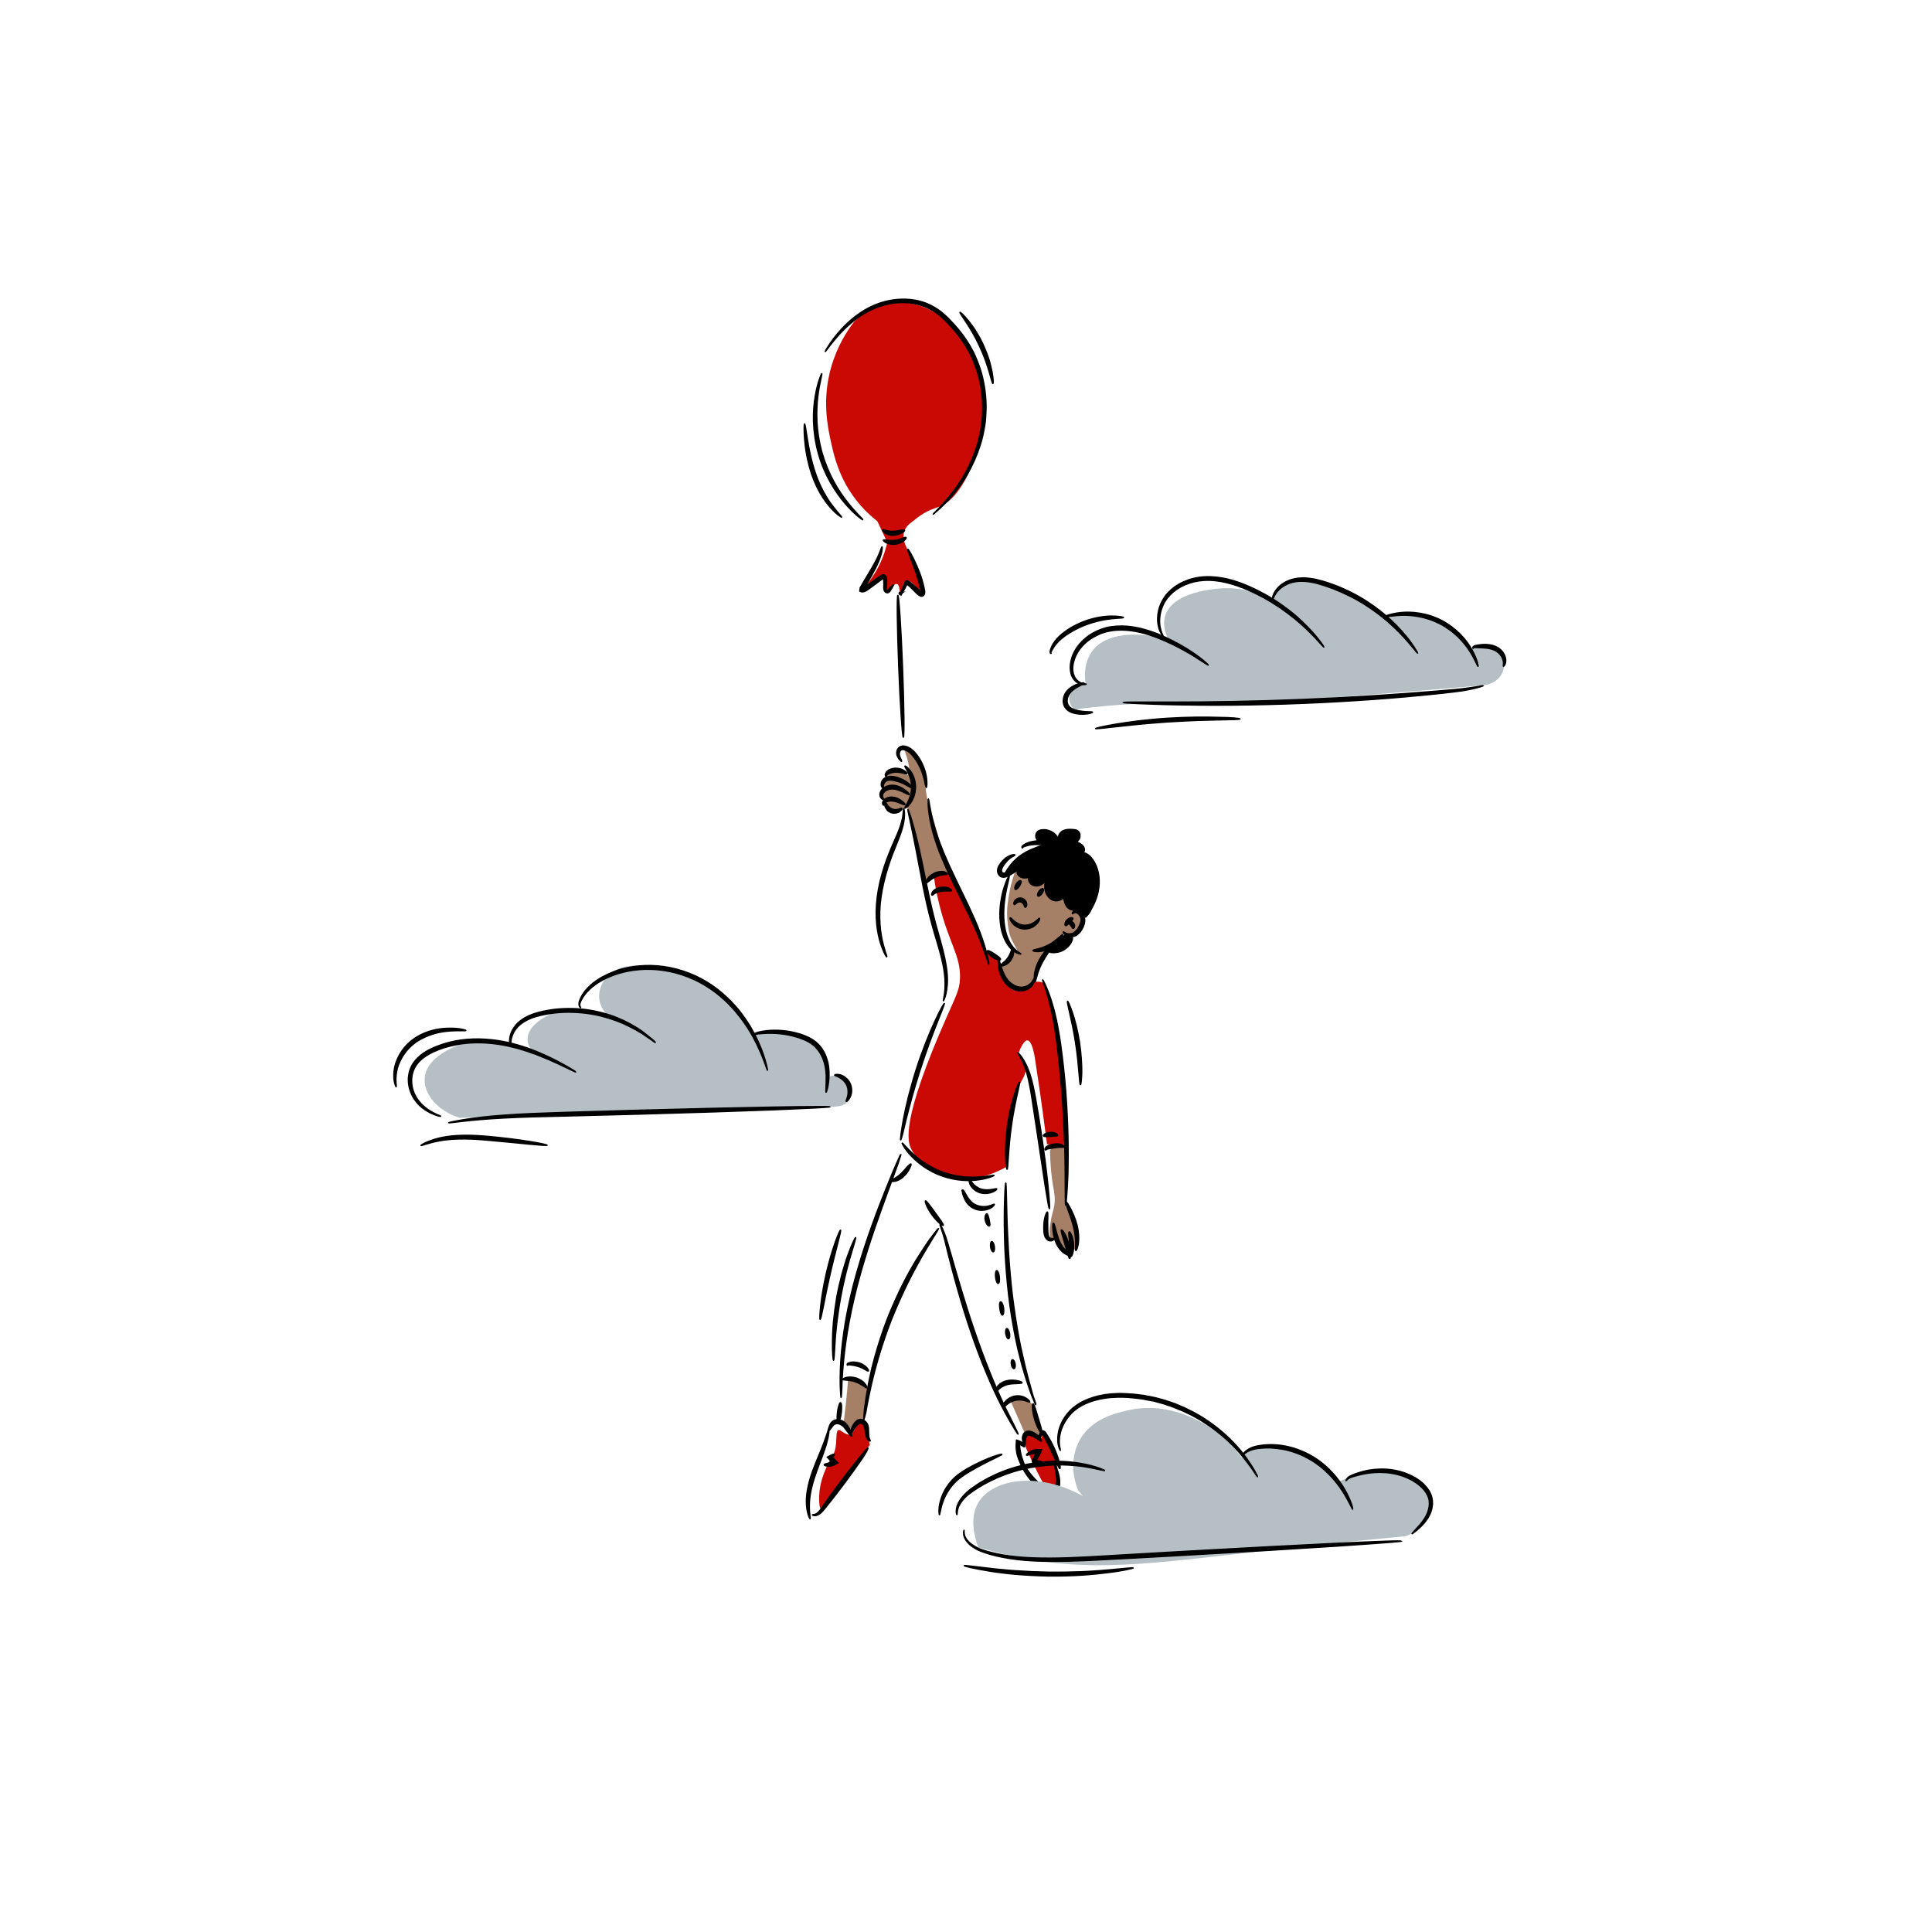<svg id="SvgjsSvg1001" width="360" height="360" xmlns="http://www.w3.org/2000/svg" version="1.1" xmlns:xlink="http://www.w3.org/1999/xlink" xmlns:svgjs="http://svgjs.com/svgjs"><defs id="SvgjsDefs1002"></defs><g id="SvgjsG1008"><svg xmlns="http://www.w3.org/2000/svg" enable-background="new 0 0 1600 1200" viewBox="0 0 1600 1200" width="360" height="360"><path d="M837.4 521.5c-1.9.6-3.7 1.1-5.6 1.7 2.3-4.3 6.7-11 14.4-16.1 2.5-1.6 4.9-2.9 7-3.8 3.8-1.5 7.6-3 11.5-4.6-.9-.7-4.2-3.5-4-7.2 0-.4.1-.8.2-1.2 1.7-.8 4.2-1.6 6.9-.9 4 1 4.8 4.5 7.8 4.4 3-.1 3.2-3.7 7.6-4.8.5-.1 4.2-1 6.9 1.2.5.4 1.9 1.6 1.8 3-.1 2.8-5.3 4-5 5.3.3 1.7 8.7.7 9.6 3.5.2.7-.2 1.1 0 2.3.4 2.2 2.5 3.4 3 3.8 3.1 2.1 5.1 7.3 7 12.2 4 10.4 1.2 20.4-.5 26.5-1.7 6.1-2.9 10.5-6.5 12-4.2 1.8-9.2-1.4-13.4-4.1-7.5-4.9-18.1-12.3-30.8-22.5-5.3-.2-7.7-1.9-8.8-3.5-1.8-2.4-1.1-5.1-3.2-6.7-1.8-1.3-4.2-1-5.9-.5zM869.4 587.4c1.9-3.6 3.9-6.2 5.5-7.9 2.7-3 4.6-5 7.3-5.1 1.7 0 4 .8 4.7 2.4.6 1.8-.9 3.7-1.6 4.7-4.3 5.3-12.6 5.9-15.9 5.9z"></path><path fill="#a67f67" d="M840.9 521.1c-3 8.2-4.6 15.3-5.4 20.6-1 6.3-2 12.4-1.2 20.6.7 6.5 1.2 11.5 4.2 17.3 2.6 5 5.4 9.3 4.7 9.8-.5.4-2.3-1.2-3.8-2.5-.3.6-.8 1.4-1.3 2.5-1.4 3-1.1 4-1.9 5.4-1.8 3.4-5.3 2.7-6.6 5.4-1.3 2.7.9 6.4 2.2 8.5 1.4 2.4 6.3 10.4 14.2 9.8 4.9-.4 8.9-3.9 10.8-7.3 2.2-4 .2-5.5 2.2-11.4 1.6-4.8 4.4-8 7-11.1 2.5-2.9 3.5-3.4 7.3-7.3 3.5-3.6 6.2-6.7 7.9-8.9.7.4 4.4 2.2 8.2.6 4-1.6 5.2-5.5 6-7.9.6-1.8 1.8-5.4 0-7.6-.5-.7-1-.8-4.4-2.2-3.2-1.3-4.8-2-5.1-2.2-4-3-1.4-10.5-3.8-11.4-1.8-.7-3.4 3.7-7 3.8-3.5 0-6.9-4.1-8.2-7.9-1.6-4.4-.2-8-1.6-8.5-1.6-.6-3.7 4.2-7 3.8-1.5-.2-2.8-1.3-3.5-2.5-1.3-2.5.5-4.8-.6-5.7-1.2-1-3.4 1.1-6.3.9-3.1-.1-5.5-2.6-7-4.6zM869.6 752.4c.1 12.7 1.3 22.4 2.4 29.1 1.1 6.5 2.1 10.7 1.1 17.1-.8 4.8-2.1 6.6-3.1 14-.7 5-1.7 11.7.7 12.8.6.3 1.8.3 4.1-1.4-.3 4.7 1.5 9 4.7 10.8 2.3 1.2 4.8 1.1 5.7 1 .5 0 4.1-.3 6.1-2 5.3-4.6-.7-19.6-1.7-22-3.3-7.9-6-8.8-7.1-15.2-1-5.7.3-10 1-12.8 1.6-6.9 2.6-17.5-1-33.1-.6-.4-3.8-2.3-7.8-1.4-2.8.7-4.4 2.4-5.1 3.1zM837.5 961.5c3.7 8.5 7.5 17 11.2 25.5l12 4.2c.8-1.3 1.8-3.3 1.8-5.7 0-3.2-1.7-4.5-3.4-8.3-2.9-6.5-.5-8.2-3.4-12.8-.8-1.3-3.1-5-7.6-6-5.4-1.3-10 2.6-10.6 3.1zM702.3 942.8c-.4 5.2-.8 10.6-1.4 16.1-.7 6.6-1.4 12.9-2.2 19.1 1.9 2.8 3.9 5.5 5.8 8.3 2.7-6.7 5-8.3 6.7-8.3 2.1 0 3.9 2.3 4.7 1.7.5-.4 0-1.6-.3-3.1-.1-.8-.3-2.3.6-6.9 1.9-9.8 4.7-12.9 3.3-17.8-1.1-4-4.1-6.3-5-6.9-5.2-3.8-11.2-2.5-12.2-2.2zM734.5 467.6c-1.3-2-3.1-5.6-3.6-10.3-.2-2.1-.6-7.7 2.9-12.9 1.4-2.1 3.1-4.7 6.1-5.5 5.5-1.5 9.9 4.3 12.3 2.6 1.7-1.3.9-5.3 0-9.7-1.4-7-3.7-10.3-2.9-11 1-.8 6.4 3.2 10.3 8.4 6.1 8.2 5.9 15.9 7.4 27.1 1.6 11.2 2.1 5.3 15.5 56.9 1.1 4.3 2 7.8 2.6 10-2.3.1-5.8.4-9.7 1.9-4.9 1.9-8.2 4.7-10 6.5-1.2-7.4-2.9-16.7-4.8-27.5-2.4-13.2-4.2-21.7-8.1-32.3-.7-1.8-1.2-3.2-1.6-4.2-.3.5-3 4-7.8 4.2-5.2.3-8.3-3.8-8.6-4.2z" class="colora67f67 svgShape"></path><path fill="#ca0905" d="M773.5 526.7c.7 4.7 1.9 12.5 4.3 22.1 7.9 32.2 18 42.7 17.2 61.8-.4 9-2.9 13.4-10.8 31.2-38.6 87.2-32.5 103.7-29.6 109.7 6.4 13 18.8 18.7 22.6 20.4 25.8 11.8 52.4-3.3 55.9-5.4-.3-12.7.9-22.7 2.2-29.6 4-22.4 6-33.6 10.8-41.9 1.3-2.2 4.3-7.1 3.2-12.9-.8-4.4-3.6-7.7-5.9-9.7 3.7-9.8 6.3-10.9 7.5-10.8 4.1.3 6.2 13.8 7 20.4 1.9 12.2 3.7 24.6 5.4 37.1 1.3 9.6 2.6 19.1 3.8 28.5 4.7.4 9.3.7 14 1.1.8-15.4.8-32.5-.5-51.1-2.4-32.2-8.4-60.1-15.1-82.8-.6-.4-3.9-2.5-8.1-1.6-5.3 1.1-7.4 6-7.5 6.5-6.3 1.8-9.9.6-11.8-.5-5.9-3.5-9.7-14.2-10.8-21.5-.2-1.6-.5-4.4-2.7-6.5-2.1-1.9-4.9-2.2-7-2.2-8.5-15.8-16.8-33.2-24.2-52.2-1.7-4.3-3.3-8.6-4.8-12.9-1.2-.5-3.9-1.5-7.5-1-4.1.8-6.7 3-7.6 3.8zM705.2 988.3h-.8c-5.6-.2-8.1-4.6-10-4-2.3.6-1.3 7.1-2.4 14.1-1.4 8.7-4.4 7.8-9.6 21.7-1.5 3.9-4.4 12.3-4 22.9.2 6.2 1.3 6.7 1.6 6.8 3 1.1 9.1-9.6 16.9-21.3 5.1-7.7 12.9-18.8 23.5-31.9-.5-2.3-1.4-5.8-2.6-9.9-2.1-7.2-2.7-8.2-3.6-8.4-3.7-.8-8.5 9-9 10zM847.9 994.8c1.4 3.4 3.5 8.4 6.4 14.5 7.1 14.7 13.1 27.4 17.3 26.5 3.6-.7 4.4-11.3 4.4-15.7 0-4.8-.9-8.1-2.4-13.3-2.8-9.7-7.5-19.8-9.6-19.3-1.2.3-.8 3.5-2.4 4-2.3.7-4.5-4.9-7.6-4.8-1.8.1-3.8 1.8-6.1 8.1zM707.4 66.4c-5.8 7.5-14.1 20.2-19.1 37.8-7.6 26.7-3 49 0 62.4 2.6 11.8 6.8 29.7 20.8 47.6 6.3 8.1 12.8 13.8 17.5 17.5 2.7 5.8 5.5 11.7 8.2 17.5-1.5 6.7-4.3 15.5-9.8 24.6-4.1 6.7-9.4 13.2-8.8 13.7.9.8 12.6-13.2 16.4-10.9 2.8 1.7-.3 11.1 2.2 12 2.2.8 5.7-5.8 8.2-4.9 2.5.9 1.8 8.7 2.7 8.8 1.1.1 1.1-10.2 4.9-11.5 4.3-1.5 10.6 9.1 12 8.2 1.8-1.1-3.8-18.6-11.5-35-1.4-3.1-4.1-8.6-2.2-14.2 1.2-3.6 3.8-5.8 5.5-7.1 8-6.4 12.1-9.6 23-13.1 18.2-5.9 34.1-41.6 36.7-71.1.6-7 4.1-55.5-29.5-82.6-5.7-4.6-22-17.7-44.3-15.3-17.2 1.5-28.7 11.5-32.9 15.6z" class="colorff4f03 svgShape"></path><path stroke="#000" stroke-miterlimit="10" d="M714.6 230.5c-.1.2-1.7-.9-4.3-3-2.6-2.2-6.2-5.6-10.2-10.2-4-4.6-8.3-10.5-12.3-17.5s-7.6-15.3-10.1-24.2c-2.5-9-3.7-17.9-4-26-.3-8.1.4-15.4 1.4-21.4 1-6 2.3-10.8 3.4-14 1.1-3.2 1.9-4.9 2.1-4.9.2.1-.2 1.9-.9 5.2-.7 3.3-1.7 8-2.4 14-.7 5.9-1.1 13.1-.7 20.9.4 7.9 1.7 16.5 4.1 25.2 2.5 8.7 5.9 16.8 9.6 23.7 3.7 6.9 7.8 12.8 11.5 17.5 3.7 4.7 7 8.3 9.3 10.7 2.4 2.4 3.7 3.8 3.5 4zM749.2 239.2c.2.4-.7 1.2-2.3 2.1-1.6.9-4 1.8-6.9 2-3 .2-5.6-.7-7.2-1.9-1.6-1.2-2.1-2.4-1.7-2.7.3-.3 1.3.2 2.8.6 1.5.5 3.6.8 6 .7 2.4-.1 4.6-.6 6.3-.9 1.7-.3 2.8-.3 3 .1zM750.4 245.1c.3.3-.2 1.5-1.8 2.7-.7.6-1.8 1.3-3 1.8s-2.6.9-4.1 1.1c-1.5.2-3 .1-4.3-.1-1.3-.2-2.4-.6-3.3-1.1-1.8-.9-2.6-1.9-2.4-2.2.2-.4 1.4-.2 3.1 0 .8.1 1.8.2 2.9.3 1.1 0 2.3 0 3.5-.1 1.2-.2 2.4-.4 3.5-.7 1-.3 2-.6 2.8-1 1.8-.6 2.8-1.1 3.1-.7zM739.9 284.3c.2.1-.3 1.2-1.4 3l-.9 1.5c-.4.7-1 1.6-1.9 2-.9.4-2.2 0-2.9-.9-.4-.4-.6-1-.8-1.7-.1-.3-.1-.7-.1-1v-.8c.1-1.9.1-3.8-.1-6v-.5c0-.1 0-.2-.1-.3 0-.2-.2-.4-.4-.4-.5.1-.4.2-1.7 1.1-2 1.5-4.1 3.1-6.3 4.7-1.3 1-2.6 1.9-4 2.9-1 .7-2.1 1.5-2.9 1.8-.8.3-1.5.5-2.2.5-.3 0-.7 0-1.1-.2-.2-.1-.4-.1-.6-.2l-.3-.1c-.1 0-.2-.1-.2-.2.1-.6.1-1.2.2-1.7l.1-.9c.2-.5.6-1 .9-1.6.6-1 1.2-2.1 1.8-3.1 1.4-2.4 2.8-4.7 4.1-6.9 2.6-4.3 4.8-8.1 6.5-11.4 3.4-6.6 4.4-11.2 4.9-11.1.2 0 .2 1.2-.1 3.4-.4 2.1-1.2 5.1-2.7 8.7-1.5 3.6-3.5 7.6-6 12-1.2 2.1-2.5 4.4-3.8 6.7-.2.3-.3.6-.5.9l-.2.4c.1.1.3.1.5 0 .3-.1.6-.4.8-.5.9-.7 1.8-1.3 2.7-1.9 2.2-1.6 4.4-3.1 6.4-4.5.6-.4.8-.6 1.9-1.3.9-.5 1.8-.8 2.6-.6.9.2 1.5.9 1.8 1.7.2.4.2.9.3 1.3 0 .2 0 .5.1.7v.4c.1 2.3 0 4.5-.3 6.4 0 .2 0 .4-.1.6v.3c0 .2 0 .5.1.7.2.4.7.7 1.1.5.4-.2.6-.5 1-.8.4-.5.8-.9 1.1-1.3 1.7-1.6 2.5-2.4 2.7-2.3zM745.1 290.4c.1 0 .1.2.3.5.2.2.6.6.9.5l-.5.3c.4-1.2.9-2.8 1.7-4.8.4-1 .8-2.1 1.3-3.2.2-.4.4-.9.6-1.3.2-.5.5-.8.8-1.1.3-.3.9-.4 1.3-.3.2 0 .5.2.7.3.2.1.5.2.7.3.2.1.5.3.7.5l.3.2.2.2c.3.2.6.4.9.7l1.8 1.5c1.2 1 2.4 2.2 3.6 3.3.6.5 1.4 1.3 1.4 1.2.2.1.3.3.5.3.2-.1.2-.4.2-.6-.1-.5-.2-1-.3-1.4-1.9-9.2-5.1-17.2-7.3-23-2.2-5.8-3.5-9.5-3.1-9.7.4-.2 2.4 3.1 5.2 8.8 2.7 5.6 6.3 13.7 8.3 23.3.1.2.1.5.1.7l.2.9c.2.8.3 1.6.2 2.3 0 .7-.2 1.3-.5 1.8s-.8 1-1.4 1.1c-.6.2-1.1.1-1.7-.1-.3-.1-.6-.3-.9-.5-.3-.1-.6-.4-.9-.6-.5-.4-1.2-1.1-1.5-1.3l-.9-.9-3.4-3.4c-.5-.5-1.1-1-1.6-1.5-.3-.2-.5-.4-.8-.6l-.3-.3-.1-.1c-.1-.1-.2-.2-.3-.2-.1-.1-.3-.1-.4 0-.1.1-.1.2-.2.3l-.1.2-.1.1s0 .1-.1.1c-.6 1.1-1.1 2.1-1.6 3.1-1 1.9-1.8 3.4-2.5 4.4l-.2.4h-.3c-.5-.1-.9-.4-1.1-.7-.2-.3-.3-.6-.3-.8.2-.7.4-.9.5-.9zM772.8 225.8c-.2-.2 3-3 8.2-8.7 2.6-2.8 5.6-6.4 8.9-10.7 3.2-4.3 6.7-9.5 9.9-15.4 3.3-6 6.3-12.8 8.8-20.4 1.3-3.8 2.3-7.8 3.1-11.9.4-2.1.8-4.2 1.1-6.4.1-1.1.3-2.2.4-3.3l.3-3.3c.3-4.5.4-9.1.1-13.7-.3-4.7-.8-9.4-1.8-14.2-.9-4.8-2.2-9.6-4-14.3-1.7-4.7-3.7-9.4-6.3-13.9-5-9-11.5-16.8-18.4-23.8-3.4-3.4-7-6.5-11-8.8-3.9-2.3-8.2-4-12.4-5-8.6-2.1-17.2-1.7-24.9 0-7.7 1.7-14.5 4.9-20.2 8.4-5.7 3.6-10.5 7.5-14.4 11.3-3.9 3.7-7 7.3-9.4 10.2-4.9 5.9-7.2 9.5-7.4 9.3-.1-.1.4-1 1.4-2.8 1.1-1.7 2.7-4.3 5-7.3 2.3-3.1 5.3-6.8 9.1-10.7 3.8-3.9 8.6-8.1 14.4-11.9 5.8-3.8 12.8-7.2 20.9-9.1 8-1.9 17.1-2.4 26.2-.3 4.6 1 9.1 2.8 13.3 5.3 4.3 2.4 8.1 5.7 11.7 9.2 3.5 3.6 6.9 7.3 10.1 11.4 1.6 2 3.2 4.1 4.6 6.3.8 1.1 1.4 2.2 2.1 3.3.7 1.1 1.4 2.2 2 3.4 2.7 4.6 4.7 9.5 6.5 14.4 1.8 4.9 3.1 9.8 4 14.7 1 4.9 1.5 9.8 1.8 14.6.3 4.8.1 9.5-.2 14.1-.1 1.1-.2 2.3-.3 3.4-.1 1.1-.3 2.2-.5 3.4-.3 2.2-.8 4.4-1.2 6.5-.9 4.3-2 8.3-3.4 12.2-2.6 7.7-5.9 14.6-9.3 20.7-3.4 6-7.1 11.1-10.5 15.4-3.4 4.3-6.6 7.8-9.4 10.5-1.4 1.4-2.6 2.5-3.7 3.5-.6.5-1.1 1-1.5 1.4-.5.4-.9.8-1.3 1.1-1.4 1.4-2.3 2-2.4 1.9zM822.3 117.7c-1 .2-3.3-14.5-11-30.8-7.5-16.4-17.1-27.7-16.3-28.3.3-.3 3.1 2.2 6.9 6.9.9 1.2 2 2.5 3 3.9 1.1 1.4 2.1 3 3.2 4.7 2.1 3.4 4.3 7.2 6.2 11.4 1.9 4.2 3.5 8.3 4.7 12.1.6 1.9 1.1 3.7 1.5 5.5.4 1.7.8 3.3 1.1 4.8 1.1 6 1.1 9.7.7 9.8zM697 228.3c-.2.3-4.4-2.4-9.6-8.3-2.6-3-5.4-6.7-8-11.2-2.6-4.5-5-9.7-7-15.4-3.9-11.3-5.5-22.1-6.1-29.8-.6-7.8-.4-12.6 0-12.6.5 0 1.1 4.7 2.3 12.3 1.2 7.6 3.1 18 6.9 29 3.8 11 9.1 20.2 13.7 26.2 4.6 6.2 8.2 9.4 7.8 9.8z" class="colorStroke000 svgStroke"></path><ellipse cx="745.8" cy="351.8" stroke="#000" stroke-miterlimit="10" rx="58.9" ry="1.6" transform="rotate(87.78 745.806 351.844) scale(1)" class="colorStroke000 svgStroke"></ellipse><path stroke="#000" stroke-miterlimit="10" d="M767.1 452.2c-.5 0-.8-3.1-2-7.8-1.2-4.7-3.6-11-8-16.9-2.1-2.9-4.6-5.3-7.3-6.3-1.3-.5-2.5-.6-3.3-.2-.8.4-1.4 1.4-1.6 2.4-.2 1-.1 1.9.2 2.8.2.9.6 1.6.9 2.2.6 1.2.9 2 .7 2.1-.2.1-.8-.3-1.8-1.4-.5-.6-1-1.3-1.5-2.3-.5-1-.9-2.3-.8-3.8.1-.7.2-1.5.6-2.3.4-.8 1-1.5 1.9-2.1.9-.5 1.9-.8 2.9-.8s1.9.2 2.8.5c1.8.6 3.5 1.6 4.9 2.9 1.5 1.3 2.8 2.8 4 4.4 4.7 6.4 6.9 13.4 7.6 18.4.7 5.1.2 8.3-.2 8.2z" class="colorStroke000 svgStroke"></path><path stroke="#000" stroke-miterlimit="10" d="M749.3 469.3c-.3-.3 1-2 2.5-5s3.1-7.4 3.1-12.4-1.5-9.4-3-12.4-2.8-4.7-2.5-5.1c.3-.3 2.3.9 4.5 3.9 2.2 2.9 4.3 7.8 4.3 13.6s-2.2 10.7-4.4 13.6c-2.2 3-4.2 4.1-4.5 3.8zM746.8 469.4c.3.3 0 1.5-1.6 2.6-.8.6-1.8 1-3.1 1.3-1.3.2-2.7.2-4.2-.3-1.4-.5-2.6-1.4-3.4-2.4-.8-1-1.3-2-1.6-2.9-.5-1.9 0-3 .4-3 .5 0 .9.9 1.7 2.1.8 1.2 2.2 2.5 4 3.2 1.8.7 3.8.5 5.1.1 1.4-.5 2.3-1 2.7-.7z" class="colorStroke000 svgStroke"></path><path stroke="#000" stroke-miterlimit="10" d="M749.5 466.3c-.3.4-1.5 0-3.3-.8-1.8-.7-4.1-1.8-6.7-2.1-1.3-.2-2.5-.1-3.6.1-.5.1-1 .3-1.5.5l-.6.3c-.2.1-.3.2-.5.3-.6.5-.9.9-1 1.3-.1.4 0 .7-.2.9-.2.1-.7.1-1-.6-.2-.3-.3-.9-.2-1.4.1-.5.3-1.1.6-1.6.2-.3.4-.5.6-.8.2-.3.6-.5.8-.7.6-.4 1.2-.7 1.9-1 1.4-.5 3.1-.7 4.8-.5 3.5.4 6 2.1 7.6 3.4 1.8 1.3 2.5 2.3 2.3 2.7z" class="colorStroke000 svgStroke"></path><path stroke="#000" stroke-miterlimit="10" d="M753.1 458c-.3.4-2-.4-4.5-1.7-2.6-1.2-6.1-3-10-2.9-2 .1-3.7.6-5.1 1.5-1.4.9-2.2 2.1-2.5 3.1-.3 1 0 2 .3 2.7.3.6.6 1 .5 1.2-.1.2-.7.3-1.5-.3s-1.7-1.9-1.6-3.8c.1-1.9 1.2-3.9 3-5.2 1.8-1.4 4.2-2.2 6.7-2.3 2.5-.1 4.9.5 6.8 1.4 1.9.8 3.4 1.9 4.6 2.8 2.4 1.7 3.5 3.1 3.3 3.5z" class="colorStroke000 svgStroke"></path><path stroke="#000" stroke-miterlimit="10" d="M755.5 452.6c-.3.3-1.9-.7-4.4-2.1-2.5-1.4-6.1-3.1-10.3-4-2.1-.5-4-.6-5.5-.2-.8.2-1.4.5-1.9.9s-.9.9-1.2 1.5c-.6 1.1-.7 2.1-.6 2.8.1.7.3 1.2.1 1.3-.1.1-.7 0-1.3-.8-.6-.8-.9-2.4-.4-4.1.3-.9.7-1.8 1.5-2.6s1.8-1.4 2.9-1.8c2.3-.8 4.8-.6 7.1-.1 4.7 1.1 8.5 3.3 10.9 5.3 2.4 1.9 3.4 3.6 3.1 3.9zM751.2 440.9c-.6.7-4.5-1.6-9.6-1.4-.6 0-1.3.1-1.8.2-.6.1-1.1.2-1.6.3-1 .3-1.8.7-2.5 1.1-1.3.8-1.6 1.9-2.1 1.9-.2 0-.4-.3-.5-1 0-.6.2-1.6.9-2.5.7-.9 1.7-1.8 3-2.3.6-.3 1.4-.5 2.1-.7.7-.2 1.5-.2 2.3-.3 3.2-.1 5.9.9 7.6 2.1 1.8 1.2 2.4 2.3 2.2 2.6zM818.9 598.5c-.5.1-2.5-7.9-7.4-20.1-2.4-6.1-5.6-13.3-9.4-21.2-3.8-7.9-8.1-16.5-12.6-25.6-4.4-9.1-8.4-18-11.6-26.2-3.2-8.3-5.5-15.9-6.9-22.4-1.4-6.5-2.1-11.9-2.3-15.7-.2-3.7-.1-5.8.1-5.8.6 0 1 8.2 4.5 20.9 1.7 6.4 4.2 13.8 7.5 21.9 3.3 8.1 7.3 16.8 11.7 25.9 4.4 9.1 8.7 17.8 12.3 25.8 3.7 8 6.7 15.4 8.8 21.7 2.2 6.3 3.6 11.5 4.4 15.2.9 3.5 1.1 5.5.9 5.6zM781.3 628.9c-.1 0-.1-.6.1-1.7.1-.5.2-1.2.4-2 .1-.8.2-1.7.4-2.7.5-4 .8-9.9-.2-17.1-.9-7.2-3.1-15.6-5.9-24.9-2.8-9.3-5.8-19.6-8.3-30.6-2.5-11-4.5-21.5-6.3-31-1.8-9.5-3.4-18.1-4.9-25.3-1.4-7.2-2.8-13-3.6-17-.9-4-1.3-6.2-1.1-6.3.2-.1 1 2.1 2.3 6 1.2 3.9 2.9 9.6 4.7 16.8 1.8 7.1 3.6 15.7 5.6 25.2 2 9.5 4 20 6.5 30.9 2.4 10.9 5.3 21.1 8 30.5 2.6 9.4 4.6 18 5.3 25.4.8 7.4.1 13.5-.8 17.6-.2 1-.5 1.9-.7 2.7-.3.8-.5 1.4-.7 1.9-.4 1.1-.6 1.6-.8 1.6zM745.9 744.1c-.4-.1.3-6.7 2.3-17.4 1-5.3 2.4-11.6 4.1-18.5 1.8-6.9 3.9-14.5 6.4-22.4 2.5-7.9 5.2-15.3 7.8-21.9 2.6-6.7 5.1-12.6 7.4-17.5 4.5-9.8 7.8-15.6 8.2-15.5.4.2-2.1 6.4-6.1 16.4-2 5-4.3 11-6.7 17.6-2.4 6.7-5 14.1-7.5 21.9-2.5 7.8-4.7 15.3-6.6 22.1-1.9 6.9-3.5 13-4.8 18.3-2.5 10.5-4 17-4.5 16.9zM834 768.4c-.4 0-1-4.1-1.2-10.8-.1-3.3 0-7.3.2-11.7.3-4.4.7-9.2 1.4-14.3.7-5 1.6-9.8 2.6-14.1 1-4.3 2.1-8.1 3.1-11.3 2-6.4 3.8-10.1 4.2-10 .9.3-3.9 16-6.6 35.9-2.9 19.8-2.7 36.2-3.7 36.3zM823.3 773.4c.1.3-4.4 2.5-12.2 3.6-3.9.6-8.7.9-14 .5-5.3-.4-11-1.5-16.8-3.5-5.8-2-10.9-4.8-15.3-7.8s-7.9-6.2-10.6-9.1c-5.4-5.8-7.6-10.3-7.3-10.5.4-.3 3.3 3.6 8.9 8.9 5.6 5.2 14.3 11.5 25.4 15.4 11 3.9 21.8 4.4 29.4 3.8 7.7-.5 12.4-1.8 12.5-1.3zM869.1 801.1c-.5.1-1.7-7.3-3.6-19.2-1.8-11.9-4.3-28.3-7-46.5-1.4-9.1-2.7-17.7-3.9-25.6-1.2-7.8-2.5-14.8-4.1-20.5-1.6-5.7-3.6-10.1-5.2-13-1.6-2.9-2.6-4.5-2.4-4.6.1-.1 1.5 1.2 3.5 4 1.9 2.8 4.3 7.2 6.3 13s3.5 12.9 4.9 20.7c1.4 7.8 2.8 16.5 4.2 25.6 2.8 18.2 4.9 34.7 6.1 46.7 1.2 11.9 1.7 19.3 1.2 19.4zM882.5 798c-.2 0-.3-2.7-.3-7.4 0-4.8 0-11.7-.1-20.2-.1-17.1-.8-40.6-2.8-66.6-2.2-25.9-4.7-49.4-8.4-66-3.6-16.6-8-26.3-7.5-26.5.2-.1 1.5 2.2 3.4 6.7 1.9 4.4 4.2 11 6.4 19.3 2.1 8.3 4 18.4 5.5 29.6 1.5 11.2 2.9 23.6 3.9 36.6 2 26.1 2.3 49.8 1.8 66.9-.2 8.6-.6 15.5-1 20.3-.3 4.7-.7 7.3-.9 7.3zM872.9 825.6c.2.1.2.7-.5 1.3-.7.6-2.1 1-3.6.6-.4-.1-.8-.3-1.2-.6-.2-.1-.4-.3-.6-.5l-.5-.5c-.6-.7-1.1-1.6-1.4-2.6-.3-.9-.4-1.9-.5-2.8-.1-.9-.2-1.9-.2-2.9-.1-4 .4-7.6 1.1-10.1.7-2.5 1.5-3.9 1.9-3.8.9.2 0 6.3.3 13.8.1 1.9.1 3.7.4 5.1.1.7.3 1.3.6 1.7.1.1.1.2.2.3.1.1.1.2.2.2.1.2.3.3.5.4.8.5 1.6.6 2.1.5.6.1 1-.2 1.2-.1zM887.4 839.8c-.1.4-2.1.4-4.9-1.2-2.8-1.5-6-4.8-7.9-9.2-1.9-4.4-2.5-8.6-2.7-11.6-.2-3 0-4.8.4-4.9.5-.1 1.1 1.7 1.8 4.5.8 2.8 1.7 6.7 3.4 10.6 1.7 3.9 4.2 6.9 6.3 8.6 2.1 1.9 3.8 2.7 3.6 3.2z" class="colorStroke000 svgStroke"></path><path stroke="#000" stroke-miterlimit="10" d="M891 835.7c-.5-.1-.2-2.5-.2-6.2s-.6-8.8-2-14.3-3.3-10.3-4.6-13.9c-1.3-3.6-1.9-5.9-1.5-6.1.4-.2 1.8 1.8 3.6 5.1 1.8 3.4 4.1 8.2 5.6 14 1.5 5.8 1.7 11.3 1.2 15.2-.6 4.1-1.7 6.3-2.1 6.2zM885.9 842.2c-.9.1-2.1-5.3-4-11.7-1.9-6.4-3.7-11.6-2.9-12 .8-.4 4.1 4.3 6 11.1 2 6.7 1.8 12.5.9 12.6z" class="colorStroke000 svgStroke"></path><path stroke="#000" stroke-miterlimit="10" d="M887 840.6c-.9-.2-.7-4.7-1.1-10.2-.4-5.5-1.3-9.9-.5-10.3.4-.1 1.2.8 2 2.6s1.5 4.4 1.7 7.4c.2 3-.1 5.7-.6 7.6-.5 1.9-1.1 3-1.5 2.9zM857.8 963.4c-.2.1-1.3-2.3-3-6.7-.4-1.1-.9-2.3-1.4-3.7-.5-1.4-1-2.8-1.5-4.4-1.1-3.2-2.3-6.8-3.5-10.9-.6-2-1.2-4.2-1.9-6.4-.6-2.2-1.2-4.6-1.8-7-1.3-4.8-2.4-10-3.6-15.5-2.2-11-4.3-23.1-5.8-36-1.5-12.8-2.4-25.1-3-36.3-.2-5.6-.5-10.9-.5-15.9 0-2.5-.1-4.9-.1-7.2v-6.6c0-4.2.1-8.1.2-11.4.1-3.4.2-6.3.3-8.6.3-4.7.5-7.3.7-7.3.2 0 .4 2.6.5 7.3.1 4.7.3 11.6.5 20 .1 2.1.1 4.3.2 6.6s.2 4.7.3 7.2c.2 5 .5 10.2.8 15.8.7 11.1 1.7 23.3 3.2 36.1 1.6 12.8 3.5 24.8 5.5 35.8 1.1 5.5 2.1 10.7 3.3 15.5.6 2.4 1.1 4.8 1.6 7 .6 2.2 1.1 4.4 1.6 6.4 1 4.1 2.1 7.7 3 11 .4 1.6.9 3.1 1.2 4.5.4 1.4.8 2.6 1.1 3.8 1.7 4.3 2.3 6.8 2.1 6.9zM781.2 814.8c-.6.6-5.2-2.9-9.4-8.7-4.2-5.8-6.1-11.3-5.4-11.6.8-.4 4 4.2 8 9.7 4 5.5 7.4 10 6.8 10.6zM843.2 987.8c-.2.1-1.7-2-4.1-6.1-1.3-2-2.7-4.5-4.3-7.4-.8-1.5-1.7-3-2.6-4.7-.9-1.7-1.8-3.5-2.8-5.3-7.8-15-17-36.5-25.3-60.9-4.2-12.2-7.7-23.9-10.8-34.7-3.1-10.7-5.6-20.4-7.7-28.6-1-4.1-1.9-7.8-2.7-11-.8-3.2-1.6-6-2.3-8.2-1.4-4.5-2.4-6.8-2.2-7 .2-.1 1.6 2.1 3.4 6.5.9 2.2 1.8 4.9 2.8 8.2 1 3.2 2 6.9 3.2 10.9 2.3 8.1 5.1 17.7 8.3 28.4 3.2 10.6 6.8 22.3 11 34.4 8.3 24.3 17.1 45.8 24.3 60.9.9 1.9 1.7 3.7 2.6 5.4.8 1.7 1.6 3.3 2.4 4.8 1.5 3 2.7 5.6 3.8 7.7 2.1 4.2 3.2 6.6 3 6.7z" class="colorStroke000 svgStroke"></path><path stroke="#000" stroke-miterlimit="10" d="M852.8 961c-.3.4-1.6-.3-3.6-.9-2-.6-4.9-1.1-8-.5-3 .6-5.5 2.1-7.2 3.5-.4.3-.8.6-1.1.9-.2.1-.3.3-.5.4-.2.1-.3.2-.3.2h-.4l-.2.1v-.1c0 .1.1.2.1.1h.1s.1-.1.2.1c.1.1 0 .3-.2.4-.1.1-.4.3-.8-.1l-.1-.1v-.1l-.1-.1c-.1-.1-.1-.2-.1-.3v-.5c.1-.3.2-.5.2-.7l.3-.6c.2-.4.5-.9.9-1.4 1.5-2 4.4-4.3 8.2-5.1 3.9-.8 7.4.3 9.5 1.6 2.5 1.6 3.3 2.9 3.1 3.2zM846.5 945.1c-.1.5-1.5.6-3.8.7-2.2.1-5.3.1-8.3.8-3 .8-5.5 2.3-7 3.7-1.5 1.4-2.2 2.6-2.7 2.5-.4-.1-.5-1.8.9-3.9 1.3-2.2 4.2-4.5 8-5.4 3.7-.9 7.1-.5 9.4 0 2.2.5 3.5 1.1 3.5 1.6zM823.5 797.3c.1.2-.1.6-.7 1.4-.7.7-1.8 1.6-3.4 2.3-1.6.7-3.6 1.2-5.9 1.3-2.3.1-4.9-.4-7.3-1.6-2.5-1.2-4.4-3.1-5.7-4.9-1.3-1.9-2.1-3.7-2.7-5.3-.5-1.5-.8-2.9-.9-3.7v-.2l.1-.2V786.1h.2l-.1.1c-.1 0-.1.1-.1.1s-.1-.1 0 0h.1s.1.1-.1.2c-.2 0-.4-.1-.4-.3 0-.1-.1-.3.1-.5.1-.1.2-.2.4-.2H797.4c.4.1.7.4.8.6.5.9 1.1 1.9 1.9 3.3 1.5 2.7 3.8 6.4 7.7 8.3 2 .9 4 1.4 6 1.5 1.9.1 3.7-.1 5.1-.5 2.7-.6 4.3-1.8 4.6-1.4zM825.5 784.6c.2.4-1 1.6-3.4 2.6s-6.4 1.8-10.5.6c-4.2-1.3-7-4.3-8.2-6.8-1.2-2.5-.9-4.3-.5-4.4.5-.1 1 1.4 2.5 3.2 1.4 1.8 3.9 3.9 7.2 4.9 3.3 1 6.6.7 8.9.3 2.3-.4 3.8-.8 4-.4zM819.4 815.3c-.4.2-1.1-.1-1.7-.9-.7-.8-1.4-2.1-1.7-3.6-.4-1.5-.3-3 0-4s.7-1.6 1.2-1.6c.9.1 1.4 2.3 2 4.9.5 2.5 1 4.7.2 5.2z" class="colorStroke000 svgStroke"></path><ellipse cx="821.9" cy="832.4" stroke="#000" stroke-miterlimit="10" rx="4.3" ry="1.6" transform="rotate(81.616 821.878 832.454)" class="colorStroke000 svgStroke"></ellipse><ellipse cx="826" cy="857.6" stroke="#000" stroke-miterlimit="10" rx="5.4" ry="1.6" transform="rotate(83.483 826.043 857.621)" class="colorStroke000 svgStroke"></ellipse><path stroke="#000" stroke-miterlimit="10" d="M830.1 889.1c-.9 0-1.7-2.4-2.1-5.3-.4-3-.3-5.5.6-5.7.9-.2 2.2 2.1 2.6 5.3.4 3.1-.2 5.7-1.1 5.7z" class="colorStroke000 svgStroke"></path><ellipse cx="834.6" cy="904.5" stroke="#000" stroke-miterlimit="10" rx="4.3" ry="1.6" transform="rotate(80.213 834.553 904.452)" class="colorStroke000 svgStroke"></ellipse><ellipse cx="839.1" cy="929.8" stroke="#000" stroke-miterlimit="10" rx="3.8" ry="1.6" transform="rotate(80.096 839.135 929.795)" class="colorStroke000 svgStroke"></ellipse><path stroke="#000" stroke-miterlimit="10" d="M862.8 986.9c-.8.4-4-4.6-6-11.5-2.1-6.9-2.1-12.8-1.3-12.9.9-.1 2.4 5.4 4.4 12 2 6.7 3.7 12.1 2.9 12.4zM848.5 998.2c-.2.2-.9-.2-1.9-.8-.3-.2-.5-.3-.8-.5-.1 0-.2-.1-.2-.1l-.1-.1c-.1 0-.2-.1-.3-.1-.2 0-.4-.1-.5-.1H844.4s-.1 0-.1.1c.1.4.1.9.2 1.4.1 1.2.2 2.4.5 3.7.6 3.8 1.8 7.1 2.7 9.5.9 2.4 1.6 3.9 1.2 4.2-.3.3-1.7-.8-3.2-3.1-1.5-2.3-3.2-5.8-3.8-10-.2-1.4-.4-2.8-.4-4.1v-1.4c0-.5.1-1 .1-1.5 0-1 .1-1.9.2-2.7h.2l.3.1c.2.1.4.1.6.2.4.1.7.3 1.1.4.7.3 1.3.6 1.9 1 .3.2.5.4.8.6l.3.3.2.2c.3.3.5.6.7.8.6 1 .8 1.8.6 2z" class="colorStroke000 svgStroke"></path><path stroke="#000" stroke-miterlimit="10" d="M862.5 993.5c-.4.3-1.5-.6-3.3-1.7-.9-.6-2-1.3-3.2-1.9-1.2-.6-2.7-1.3-3.9-1.4-.6 0-.9.1-1.3.3-.3.2-.6.7-.9 1.2-.5 1-.5 2.2-.6 3.4-.1 1.1-.2 2.1-.4 2.8-.2.7-.5 1-.8.9-.2 0-.4-.4-.5-1-.2-.6-.4-1.4-.6-2.6-.1-.6-.2-1.2-.3-2 0-.8 0-1.6.3-2.5.3-.9.7-1.9 1.7-2.7.9-.8 2.3-1.2 3.5-1.1 1.2.1 2.1.4 3 .8.8.4 1.5.8 2.2 1.2 1.4.9 2.4 1.8 3.2 2.7 1.7 1.9 2.2 3.4 1.9 3.6z" class="colorStroke000 svgStroke"></path><path stroke="#000" stroke-miterlimit="10" d="M877.8 1016.3c-.9.3-3.9-8.1-8.7-17.9-1.2-2.4-2.4-4.8-3.5-6.9-.3-.5-.5-1-.8-1.5-.1-.2-.3-.5-.4-.7l-.1-.2v-.1l-.1-.1-.3-.6c-.1-.2-.4-.3-.6-.2-.4.2-.5.5-.8.8-.1.1-.3.5-.4.7-.1.3-.2.5-.3.7-.4.9-.6 1.4-.9 1.4-.2 0-.4-.6-.4-1.7 0-.3 0-.6.1-.9 0-.3.1-.7.3-1.2.3-1 .7-2.2 1.8-2.8.5-.3 1.3-.2 1.8.1.6.3 1.1.8 1.6 1.5.4.6.7 1.1 1.1 1.7l.9 1.5c1.3 2.1 2.6 4.4 3.8 6.9 5.1 10.3 6.8 19.3 5.9 19.5zM696.6 957.5c-.2 0-.5-2.9-.7-8.2-.2-5.3-.2-13 .4-22.5.6-9.5 1.9-20.7 4-33.1 2.2-12.4 5.2-25.9 9.2-39.8 7.9-27.9 17.4-52.4 24.4-69.9 3.5-8.8 6.5-15.9 8.6-20.7 2.1-4.9 3.4-7.5 3.6-7.4.2.1-.7 2.9-2.4 7.9-1.8 5-4.4 12.2-7.7 21.1-6.5 17.8-15.6 42.3-23.4 70-3.9 13.9-7 27.2-9.3 39.5-2.3 12.3-3.8 23.4-4.7 32.8-.9 9.4-1.3 17-1.4 22.3-.3 5.1-.4 8-.6 8zM715.4 975.7c-.2 0-.1-2.4.3-6.8.1-1.1.2-2.3.4-3.6.2-1.3.4-2.7.6-4.3.5-3.1.9-6.6 1.7-10.4.4-1.9.7-3.9 1.1-6 .4-2.1.9-4.2 1.4-6.5.9-4.5 2.2-9.2 3.5-14.2 2.8-9.9 6.2-20.8 10.5-31.9 4.4-11.1 9.1-21.4 13.8-30.6 2.4-4.6 4.7-8.9 7-12.8 1.2-2 2.2-3.9 3.4-5.7 1.1-1.8 2.2-3.5 3.3-5.2 2-3.3 4.1-6.2 5.8-8.8.9-1.3 1.7-2.5 2.5-3.5.8-1.1 1.5-2 2.2-2.9 2.6-3.5 4.2-5.3 4.4-5.2.2.1-1 2.2-3.3 5.9-.6.9-1.2 1.9-1.9 3s-1.4 2.4-2.2 3.7c-1.6 2.6-3.5 5.6-5.4 9-1 1.7-2 3.4-3 5.3-1.1 1.8-2.1 3.8-3.2 5.8-2.2 4-4.4 8.3-6.7 12.9-4.5 9.2-9.1 19.4-13.5 30.4-4.3 11-7.8 21.7-10.7 31.5-1.4 4.9-2.7 9.6-3.8 14-.5 2.2-1.1 4.3-1.6 6.4-.5 2.1-.9 4-1.3 5.9-.9 3.8-1.5 7.2-2.1 10.2-.3 1.5-.6 2.9-.8 4.2-.2 1.3-.4 2.5-.6 3.6-1 4.3-1.6 6.6-1.8 6.6zM705.3 989.3c-.4.2-1.6-1-3.1-3.1-.8-1.1-1.7-2.3-2.7-3.6-1-1.2-2.2-2.4-3.7-3-1.5-.7-3-.8-4.1-.3-1.1.4-2 1.5-2.7 2.5-.7 1-1.4 2-1.9 2.5-.6.6-1 .7-1.2.6-.2-.1-.1-.6.1-1.3.2-.7.5-1.7 1-3 .3-.6.6-1.4 1.1-2.1.5-.7 1.3-1.5 2.3-2 2-1.1 4.6-1 6.8 0s3.7 2.7 4.8 4.2c1 1.5 1.7 3 2.3 4.2.9 2.6 1.4 4.2 1 4.4z" class="colorStroke000 svgStroke"></path><path stroke="#000" stroke-miterlimit="10" d="M720.7 993.4c-.1.2-.7.1-1.4-.5s-1.5-1.8-2-3.4c-.5-1.6-.7-3.5-.9-5.3-.1-.9-.3-1.8-.6-2.7-.1-.2-.2-.4-.2-.6-.1-.2-.2-.3-.3-.5-.2-.3-.5-.7-.8-.9-.6-.6-1.3-.9-1.9-.9-.3 0-.5 0-.8.2-.3.1-.6.3-.9.6-1.3 1.1-2.4 2.4-3.2 3.6-1.6 2.3-2.2 4.1-2.7 4-.4-.1-.6-2.1.6-5.1.6-1.5 1.6-3.1 3.2-4.7.4-.4.9-.8 1.5-1.2.6-.3 1.4-.6 2.2-.6 1.6 0 3 .7 4.1 1.7.5.5 1 1 1.4 1.6.2.3.3.6.5.9l.3.9c.4 1.2.5 2.4.5 3.4.1 2.1 0 3.7.2 5.1.1 1.4.5 2.4.8 3.1.3.7.6 1.2.4 1.3zM670.9 1057.8c-.2.1-.8-.9-1.4-2.8-.7-1.9-1.3-4.7-1.6-8.3-.3-3.6-.1-7.8.7-12.5.8-4.6 2.1-9.6 3.9-14.7 1.8-5.1 3.8-9.7 5.5-14 1.8-4.2 3.3-8.1 4.5-11.3 2.4-6.5 3.4-10.6 3.9-10.6.4.1.2 4.5-1.7 11.3-.9 3.4-2.3 7.4-3.9 11.7-1.6 4.3-3.5 9-5.2 14-1.7 4.9-3.1 9.7-4 14.1-.9 4.4-1.3 8.5-1.3 11.9-.2 6.9 1.1 11.1.6 11.2zM718.8 999.1c.2.1-.1 1.1-1 2.8-.9 1.7-2.3 4-4.2 6.7-3.8 5.5-9.1 13-15.2 21.1-6.1 8.1-11.8 15.4-16 20.5-1.1 1.3-2.2 2.5-3.3 3.3-1.1.9-2.3 1.4-3.3 1.6-1 .2-1.9.1-2.4-.1s-.7-.4-.7-.5c.1-.3 1.1.1 2.7-.6 1.5-.6 3.4-2.4 5.1-5.2 3.8-5.5 9.1-13 15.2-21.1 6.1-8.1 11.8-15.4 16-20.5 2.1-2.5 3.8-4.6 5-6 1.2-1.3 1.9-2.1 2.1-2zM717.8 949.3c-.4.3-1.4-.5-3-1.6-.8-.5-1.7-1.1-2.8-1.7-1.1-.6-2.3-1.1-3.6-1.6-1.3-.5-2.6-.8-3.9-1-1.2-.2-2.3-.4-3.3-.4-1.9-.2-3.2-.2-3.3-.6-.1-.4 1-1.2 3.1-1.7 1.1-.2 2.4-.3 3.8-.3 1.4.1 3 .4 4.6.9 1.6.6 3 1.3 4.2 2.1 1.2.8 2.1 1.7 2.8 2.6 1.4 1.7 1.7 3 1.4 3.3z" class="colorStroke000 svgStroke"></path><ellipse cx="695.1" cy="969.8" stroke="#000" stroke-miterlimit="10" rx="8.3" ry="1.6" transform="rotate(-83.062 695.118 969.79)" class="colorStroke000 svgStroke"></ellipse><path stroke="#000" stroke-miterlimit="10" d="M719.2 935.4c-.7.6-3.9-2.4-8.7-3.8-1.2-.4-2.4-.6-3.4-.8-1.1-.2-2.1-.3-2.9-.4-.4-.1-.9-.1-1.2-.1h-.1v-.2.1h-.5c-.2-.1-.3 0-.3 0V930.5c-.1.1-.1.3-.4.1-.1-.1-.2-.4-.2-.6 0-.2.1-.4.2-.5.1-.2.2-.3.4-.5.1-.1.2-.2.4-.2.2-.1.3-.1.4-.1.4-.1.7-.3 1.2-.4 1-.2 2.1-.4 3.4-.3 1.3.1 2.7.3 4.1.7 2.9.9 5.1 2.6 6.4 4 1.1 1.3 1.5 2.5 1.2 2.7zM873.4 1012.8c.2-.1.7.8 1.4 2.4.7 1.7 1.6 4.1 2.3 7.3.3 1.6.5 3.4.5 5.4 0 1-.1 2-.3 3.1-.2 1-.5 2.2-1.1 3.3-.6 1.2-1.8 2.2-3.2 2.7-1.3.5-2.8.6-4.1.4-2.8-.5-4.9-2.1-6.9-3.6-7.9-6.1-13.2-13.7-15.9-19.5-2.8-5.9-3.4-9.9-3-10 .5-.2 1.9 3.5 5.1 8.9 3.2 5.3 8.4 12.3 15.9 18 1.9 1.5 3.7 2.7 5.4 3 .9.2 1.8.1 2.5-.1.7-.3 1.3-.7 1.7-1.3.4-.7.7-1.5.9-2.4.2-.9.3-1.8.4-2.6.2-1.7.1-3.4-.1-4.9-.3-3.1-.9-5.5-1.2-7.3-.4-1.7-.5-2.7-.3-2.8z" class="colorStroke000 svgStroke"></path><path stroke="#000" stroke-miterlimit="10" d="M862.9 1011.8c-.2.2-.6 0-1.1 0-.3 0-.6 0-1 .1-.2 0-.4.1-.7.1-.1 0-.3 0-.4.1-.2 0-.2 0-.5.1-.9.1-2.1.1-3-.3-.5-.2-.9-.5-1.1-1-.2-.5-.2-1 0-1.6.1-.6.5-1.2.9-1.9.2-.4.4-.8.6-1.3.3-.5.6-1.1.8-1.7.1-.2.3-.4.3-.6-.2 0-.4-.1-.6-.1h-.8c-.2 0-.3 0-.5.1-.7.1-1.3.3-1.8.4-2.2.6-3.6 1.3-3.9.9-.3-.3.7-1.7 3-3 .6-.3 1.3-.6 2-.9.2-.1.4-.1.6-.2l.3-.1.5-.1c.6-.1 1.3-.2 2-.3 1.4-.1 2.6 0 4.1 0h.1v.1l-.1.2-.2.5c-.1.3-.3.6-.4 1-.1.3-.3.6-.4 1-.2.4-.4.7-.6 1.1-.4.7-.7 1.3-1.1 2-.2.4-.4.8-.7 1.2l-.3.6-.2.3-.1.1c-.1.1-.2.2-.2.3-.1.1-.2.2-.2.4 0 .1.1.2.2.3.2.1.5.2.7.2h.8c.3 0 .6.1.9.1.6.1 1.1.3 1.4.6.8.6.8 1.2.7 1.3zM691 1004.5c.4.4-1.5 2.2-1.6 2.6.2.2.5.3.8.5 0-.1.4.3.6.6l.9.9c.6.6 1 1.2 1.6 1.8l.3.3.1.2.1.1s-.1 0-.1.1l-.7.4c-.5.3-.9.5-1.4.8-.9.5-1.9.9-2.8 1.1-1.3.3-2.4.4-3.4.3-1.9-.1-3-.8-2.9-1.2.1-.5 1.2-.7 2.7-1.1.8-.2 1.7-.5 2.6-.9.2-.1.3-.2.4-.3l.2-.1.1-.1s0-.1-.1-.1c-.1-.1-.1-.2-.2-.2l-.1-.1c-.1-.1 0 0-.3-.4-1-1.1-2-2.2-2.7-3 4.5-2.5 5.5-2.6 5.9-2.2zM754.4 763.9c.4.2 0 1.5-.9 3.4s-2.4 4.5-4.9 6.8c-2.4 2.4-5.3 3.8-7.5 4.2-2.2.4-3.6 0-3.6-.4 0-.5 1.2-.9 2.9-1.8s3.9-2.3 6-4.4c2.1-2 3.8-4.2 5.2-5.7 1.4-1.4 2.4-2.3 2.8-2.1zM845.5 590.1c0 .1-.3.1-.8 0-.2 0-.5-.1-.9-.2-.3-.1-.7-.3-1.2-.4-1.7-.7-4.1-2.2-6.3-4.8-2.2-2.5-4.3-6.1-5.7-10.3-1.5-4.2-2.2-9-2.5-14-.2-5 .1-9.9.8-14.2.7-4.3 1.6-8.1 2.6-11.2 2-6.2 3.8-9.8 4.2-9.7.5.2-.6 4-2 10.3-1.3 6.2-2.8 15-2.4 24.6.3 4.8.9 9.4 2.1 13.3 1.2 3.9 2.9 7.3 4.7 9.8 1.8 2.5 3.8 4.1 5.2 5.1.4.3.7.5 1 .7.3.2.5.3.7.5.3.1.5.3.5.5zM880.1 574c.4.2-.1 1.9-1.7 4.2-.8 1.1-1.9 2.4-3.3 3.6-1.4 1.2-3 2.4-4.9 3.4-1.9 1-3.8 1.7-5.6 2.2-1.8.4-3.4.7-4.8.7-2.8.1-4.5-.5-4.4-.9 0-.5 1.6-.8 4.1-1.4 1.2-.3 2.7-.7 4.3-1.3 1.6-.6 3.2-1.3 4.9-2.2 1.7-.9 3.2-1.9 4.5-2.9 1.3-1 2.5-2 3.4-2.8 2-1.6 3.1-2.8 3.5-2.6zM888.1 556.8c-.2 0-.3-.8.6-1.7.4-.4 1.1-.8 1.9-.9.9-.2 1.9 0 2.8.4 1 .4 1.9 1.1 2.6 1.9.8.8 1.6 1.9 2 3.3.4 1.4.4 2.8.2 4.2-.2 1.4-.7 2.7-1.3 4-1.2 2.6-2.9 4.9-5.1 6.3-.5.4-1.1.7-1.7.9-.6.2-1.2.4-1.8.5-1.2.2-2.3.2-3.3 0-2-.4-3.3-1.5-3.9-2.4-.6-.9-.7-1.5-.5-1.6.2-.1.6.3 1.4.7.7.5 1.9.9 3.4 1 .7 0 1.5-.1 2.3-.3.8-.2 1.6-.7 2.4-1.3 1.5-1.2 2.9-3 3.9-5.3 1-2.2 1.6-4.4 1.2-6.1-.2-.8-.6-1.6-1.1-2.3-.5-.7-1.1-1.3-1.7-1.7-.6-.4-1.1-.6-1.6-.6s-1 .1-1.4.2c-.7.5-1.1.9-1.3.8z" class="colorStroke000 svgStroke"></path><path stroke="#000" stroke-miterlimit="10" d="M882.5 566.6c-.4-.1-.7-.8-.5-1.7.1-1 .7-2.2 1.7-3.2s2.3-1.6 3.2-1.7c1-.1 1.6.1 1.7.6.1.4-.2 1-.7 1.5-.5.6-1.2 1.2-1.9 1.9s-1.4 1.4-2 1.9c-.5.4-1 .8-1.5.7z" class="colorStroke000 svgStroke"></path><path stroke="#000" stroke-miterlimit="10" d="M888.5 568.8c-.4-.2-.6-.7-.9-1.1-.3-.4-.5-.8-.9-1.2-.4-.5-.7-.8-1-1.2-.3-.4-.7-.7-.9-1.1-.1-.4.2-1 1.2-1.2.5-.1 1.1 0 1.6.2.6.3 1.1.7 1.5 1.2.4.6.7 1.2.8 1.8.1.6 0 1.2-.2 1.7-.1 1-.8 1.1-1.2.9zM857.2 613.1c-.4 0-1-2.1-.6-5.6.3-3.5 1.7-8.2 4.2-12.8 2.6-4.6 5.7-8.2 8-10.7 2.4-2.4 4-3.7 4.4-3.5.3.3-.7 2.1-2.6 4.9-1.9 2.8-4.5 6.5-6.9 10.8-2.4 4.3-4 8.5-4.8 11.7-1 3.2-1.3 5.2-1.7 5.2zM828.6 594.7c-.4.8-3.5.2-6.6-1.9-3.1-2.1-4.9-4.8-4.3-5.4.6-.7 3.2.8 6.1 2.7 2.9 1.9 5.2 3.7 4.8 4.6z" class="colorStroke000 svgStroke"></path><path stroke="#000" stroke-miterlimit="10" d="M856.6 610.3c.1 0 .2.2.2.5.1.4 0 .9-.1 1.5-.2 1.3-1.1 3.2-2.8 4.9-1.8 1.7-4.5 3.2-7.8 3.4-3.3.3-6.9-.9-9.9-3.1s-5.1-5.1-6.5-7.9c-1.4-2.8-2.1-5.5-2.5-7.7-.8-4.5-.7-7.3-.3-7.3.5-.1 1.2 2.6 2.5 6.7.7 2.1 1.6 4.5 2.9 6.9 1.3 2.4 3.2 4.8 5.7 6.6 2.5 1.8 5.3 2.8 7.9 2.8 2.5-.1 4.8-1 6.4-2.2 1.6-1.2 2.6-2.5 3.1-3.6.7-.9.9-1.6 1.2-1.5z" class="colorStroke000 svgStroke"></path><path stroke="#000" stroke-miterlimit="10" d="M828.6 599.5c-.1-.5.8-1.1 1.9-2 .6-.5 1.3-1.1 2-1.7.7-.7 1.4-1.5 2-2.4.6-.9 1.2-1.8 1.6-2.7.4-.9.8-1.7 1-2.4.5-1.4.8-2.4 1.3-2.5.4 0 1 1 1 2.8 0 .9-.1 2-.5 3.2-.4 1.1-1 2.4-1.8 3.5s-1.8 2.1-2.8 2.8c-1 .7-2 1.2-2.8 1.5-1.6.6-2.8.4-2.9-.1zM860.9 560.4c.4.2.1 2.1-1.9 4.3-1 1.1-2.3 2.3-4.1 3.2-1.8.9-4 1.5-6.3 1.5-2.4-.1-4.5-.7-6.3-1.7-1.8-1-3.1-2.2-4-3.3-1.9-2.4-2.1-4.3-1.7-4.4.4-.2 1.4 1.2 3.4 2.8 1.9 1.6 5.1 3.3 8.7 3.4 3.7 0 6.9-1.6 8.8-3.1 2-1.5 3-2.9 3.4-2.7zM849 551.5c-.4-.2-.5-1-1-2-.4-1-1.4-2.2-2.6-2.5-1.2-.3-2.7.2-3.5.9-.9.6-1.4 1.3-1.8 1.3-.2 0-.4-.3-.5-.8-.1-.5.1-1.2.5-2s1.2-1.5 2.2-2.1c1-.6 2.5-.8 3.9-.5 1.5.4 2.5 1.3 3.2 2.3.7 1 .9 2 .9 2.9 0 .9-.2 1.6-.5 1.9-.3.5-.6.6-.8.6zM845.5 529.5c.7.6 0 2.4-1.2 4.3-1.2 1.8-2.6 3.2-3.4 2.8-.8-.4-.7-2.5.7-4.6 1.3-2.2 3.2-3.2 3.9-2.5z" class="colorStroke000 svgStroke"></path><ellipse cx="861.7" cy="539.1" stroke="#000" stroke-miterlimit="10" rx="3.7" ry="1.6" transform="rotate(-55.342 861.62 539.05)" class="colorStroke000 svgStroke"></ellipse><path stroke="#000" stroke-miterlimit="10" d="M843.5 519.5c.2.4-1.5 1.7-4.5 3.6-.8.5-1.6 1-2.5 1.5-.9.5-1.9 1.1-3.2 1.5-.6.2-1.4.4-2.2.4-.8 0-1.8-.2-2.6-.7-.8-.5-1.4-1.3-1.8-2.1-.4-.8-.6-1.7-.6-2.6 0-1.8.7-3.3 1.4-4.5.7-1.2 1.5-2.1 2.3-3.1 1.6-1.8 3.3-3.3 5-4.2 1.6-.9 3.1-1.3 4.1-1.5 1-.1 1.6 0 1.7.2.1.5-2 1.1-4.5 3.1-1.3 1-2.6 2.4-3.9 4.1-1.3 1.7-2.8 3.9-2.8 5.6 0 .9.4 1.7.9 2 .5.3 1.3.4 2.2.2.9-.2 1.9-.6 2.8-1.1.9-.4 1.8-.8 2.6-1.1 3.3-1.1 5.4-1.7 5.6-1.3z" class="colorStroke000 svgStroke"></path><path stroke="#000" stroke-miterlimit="10" d="M867.1 527.2c.2.2-.1.7-.6 1.5-.6.8-1.5 2-3 3.2-.8.6-1.7 1.1-2.9 1.5-1.2.4-2.6.4-4 .1-1.4-.3-2.9-1.1-3.9-2.6-.5-.7-.8-1.6-.9-2.5v-1.3c0-.2.1-.4.2-.5v-.1h-.1l-.2.1c-.1 0-.3.1-.4.1l-.3.1c-.3.1-.6.1-.9.2-.6.1-1.2.1-1.9.1-2.4-.1-4.7-1.4-5.5-3.3-.8-1.8-.3-3.5.3-4.3.7-.8 1.3-.9 1.4-.7.1.2-.2.6-.3 1.3-.2.7-.1 1.8.5 2.7.6.9 2 1.5 3.7 1.4.4 0 .8-.1 1.3-.2.2-.1.4-.1.7-.2l.3-.1.3-.1c.2-.1.5-.2.7-.3.9-.4 1.9-.9 3-1.4.5-.2 1-.5 1.5-.7l.8-.4.4-.2.3-.1c-.6 1.5-1.2 3.1-1.9 4.7-.2.7-.5 1.3-.5 1.9-.1.4 0 .4-.1.6v.3c0 .4.2.8.4 1.1.4.6 1.2 1.2 2 1.4.9.3 1.8.3 2.5.2.8-.1 1.6-.5 2.3-.8 1.4-.7 2.5-1.6 3.4-2.2.7-.5 1.2-.7 1.4-.5z" class="colorStroke000 svgStroke"></path><path stroke="#000" stroke-miterlimit="10" d="M890.4 552.2c.1.1-.3.8-1.5 1.1-.6.1-1.4.2-2.2-.1-.9-.2-1.8-.8-2.6-1.6s-1.4-1.9-1.9-3-.8-2.4-1.1-3.8c-.5-2.7-.5-5.9.4-9.1l3.1.9c-.6 2.1-1.6 4.2-3.1 6.1-1.4 1.7-3.4 3-5.7 3.3-2.3.3-4.5-.5-6-1.7-3.1-2.5-4.2-5.8-4.5-8.5-.3-2.7.1-4.8.6-6.2.5-1.4 1-2.1 1.2-2 .2.1.1.9.1 2.2-.1 1.4-.1 3.3.5 5.6.3 1.2.7 2.3 1.3 3.4.7 1.1 1.6 2.2 2.7 3 1.1.8 2.4 1.2 3.8 1 1.3-.2 2.6-1 3.7-2.3 1.2-1.4 2-3.1 2.6-4.8l3.1.9c-.8 2.7-1 5.4-.7 7.8.3 2.4.9 4.6 1.8 5.9.9 1.3 2.2 1.8 3.1 1.9.6.1 1.2-.1 1.3 0zM876.8 497.1c-.2.1-.6-.5-1.4-1.4-.7-.9-1.9-2.2-3.6-3.3-1.7-1.1-4-2-6.6-2.1-1.3 0-2.8.1-3.5.7-.4.3-.6.5-.7.9-.1.4 0 1 .2 1.5.1.1.1.3.2.4 0 0 0 .1.1.1l.1.1c.1.2.2.3.4.4.5.6 1.2 1.1 2.1 1.6 1.7 1.1 3.5 2.2 5.1 3.3l-.7.1h-11.4c-2.3.1-4.3.4-5.9.8-1.6.4-2.8.9-3.8 1.3-.2 0-.4.3-.4.4l-.1.1c0 .1.1.1.1.1s0 .1-.1.2c-.1 0-.2.1-.3 0-.1-.1-.2-.2-.2-.3-.1-.2-.1-.4-.1-.7 0-.2.2-.6.5-.8.7-.6 2-1.6 3.7-2.3 1.7-.7 3.9-1.3 6.3-1.6.5-.1 1.1-.1 1.6-.2.2 0 .4-.1.6-.1.2 0 .3 0 .5-.1h.2s-.1-.1-.2-.1c-.2-.1-.4-.2-.5-.4l-.2-.2v-.1l-.1-.1c0-.1-.1-.1-.1-.2-.1-.2-.3-.5-.4-.7-.4-1-.6-2.2-.3-3.4.1-.6.4-1.2.8-1.7s.8-.9 1.3-1.2c1-.6 1.9-.8 2.8-.9.9-.1 1.7-.1 2.6-.1 3.3.3 6 1.7 7.8 3.2 1.8 1.6 2.9 3.3 3.3 4.5.5 1.5.5 2.2.3 2.3zM894.9 506.8c0-.2.4-.3.8-.8.2-.2.4-.6.5-1 .1-.4.1-.9 0-1.4-.3-1-1.3-2-2.9-2.7-.4-.2-.8-.4-1.3-.5-.3-.1-1.3-.5-2.2-.6-1-.2-2.2-.2-3.6-.4-1.3-.1-2.7-.2-4.1-.3 1.6-.9 3.8-2.1 5.8-3.2.5-.3 1-.6 1.4-.9.2-.2.4-.3.6-.5l.2-.2.1-.1c.1-.2.3-.3.4-.5.1-.2.2-.3.3-.5.2-.5.3-1 .2-1.5-.1-.5-.2-.8-.4-1-.4-.5-1.8-.6-3.1-.8-2.7-.3-4.9-.3-6.5.3-1.7.6-2.7 1.8-3.1 2.6-.2.5-.4.8-.4 1.1 0 .3 0 .4-.1.4s-.4 0-.6-.3c-.2-.3-.3-.9-.2-1.6.2-1.3 1.3-3.2 3.4-4.3 2.1-1.2 5-1.4 7.8-1.2.7 0 1.4.1 2.2.2.8.1 1.9.4 2.8 1.2.9.8 1.4 1.9 1.5 3 .1 1.1 0 2.1-.4 3.1-.1.4-.3.7-.6 1-.2.3-.4.6-.7.9l-.2.2-.1.1-.1.1c-.1 0-.1.1-.2.1-.1.1-.2.2-.4.2l-.2.1-.1.1s-.1 0 0 0c.3 0 .5.1.8.2.3.1.5.2.8.4.5.2 1 .5 1.5.8.9.6 1.8 1.2 2.4 2 .7.8 1.1 1.7 1.2 2.7.1 1.9-1 3.1-1.8 3.6-.9.3-1.5 0-1.4-.1zM898.8 559.6c-.4-.3 1.2-3.2 3.4-8 2.1-4.8 4.7-11.7 5-19.6.2-3.9-.2-7.7-1.1-11-.8-3.3-2.1-6.1-3.4-8.3-2.6-4.5-5.7-5.8-5.5-6.3.1-.2 1-.2 2.4.5s3.3 2.1 5 4.4c1.7 2.3 3.3 5.3 4.3 8.8 1.1 3.6 1.6 7.7 1.4 11.9-.2 4.3-1.1 8.3-2.3 11.7-1.2 3.5-2.6 6.4-4 8.8-2.6 4.9-4.9 7.3-5.2 7.1zM868.1 587.7c.1-.5 1.4-.6 3.5-1 1-.2 2.2-.5 3.5-1 1.3-.5 2.6-1 4-1.8 1.3-.8 2.5-1.6 3.6-2.5 1-.9 1.9-1.7 2.6-2.5 1.4-1.5 2.2-2.6 2.7-2.4.4.2.3 1.7-.8 3.8-.5 1.1-1.4 2.2-2.4 3.4-1.1 1.1-2.5 2.2-4 3.1-1.6.9-3.2 1.5-4.8 1.8-1.5.3-3 .4-4.1.4-2.6-.2-3.9-.9-3.8-1.3zM784.7 523.7c-.1.5-1.3.5-3 .7-.9.1-1.9.3-2.9.5-1.1.3-2.2.6-3.4 1.1-1.2.5-2.2 1.1-3.2 1.7-.9.6-1.8 1.2-2.4 1.7-1.3 1.1-2.2 1.9-2.6 1.6-.4-.2-.2-1.5.9-3.2.5-.8 1.3-1.8 2.3-2.6 1-.8 2.3-1.6 3.7-2.3 1.4-.6 2.9-.9 4.2-1.1 1.3-.1 2.5-.1 3.5.1 2 .7 3 1.4 2.9 1.8zM788.1 537.5c-.4.8-4.2-.1-8.7.7-2.3.4-4.1 1.1-5.3 1.8-1.2.7-1.7 1.6-2.2 1.4-.2-.1-.4-.4-.3-.9 0-.6.3-1.4.9-2.2 1.2-1.6 3.7-3 6.4-3.4 2.7-.5 5.3-.1 7 .6 1.5.8 2.3 1.6 2.2 2zM734.4 592.6c-.1 0-.4-.3-.8-1-.2-.4-.5-.8-.8-1.4-.3-.6-.6-1.2-.9-1.9-1.3-3-3.1-7.4-4.3-13.1-1.3-5.7-2.1-12.7-2-20.4.1-7.7 1.2-16.2 3.2-24.9 2.1-8.7 4.8-16.7 7.7-23.8 2.8-7.1 5.9-13.3 7.9-18.6 2-5.3 3.1-9.8 3.4-12.9.4-3.1.3-4.9.6-5 .2 0 .7 1.7.7 5s-.7 8.1-2.5 13.6c-1.8 5.6-4.6 11.9-7.3 18.9-2.7 7.1-5.3 15-7.3 23.5s-3.2 16.7-3.4 24.2c-.2 7.5.3 14.3 1.3 19.9.9 5.6 2.3 10 3.2 13.1.2.8.5 1.4.7 2 .2.6.4 1.1.5 1.5.1.8.2 1.3.1 1.3zM881.2 749.8c-.2.4-1.2.3-2.6.3-1.4 0-3.2.1-5.4.5-1.1.2-2.2.3-3.1.5-.9.1-1.7.3-2.3.4-.6.2-1 .4-1.3.6-.3.2-.6.4-.8.3-.2-.1-.4-.4-.3-.9.1-.6.5-1.3 1.3-1.9.7-.6 1.7-1.1 2.8-1.4 1.1-.3 2.1-.6 3.3-.7 2.4-.4 4.8-.2 6.4.5 1.5.4 2.2 1.4 2 1.8zM875.9 740.2c-.3.9-2.9.7-5.9.9-3 .1-5.5.5-5.9-.4-.2-.4.3-1.1 1.3-1.7 1-.6 2.6-1.1 4.4-1.2 1.8-.1 3.5.3 4.5.8 1.2.5 1.7 1.2 1.6 1.6zM894.8 698.4c-1 0-1.1-15.7-4.1-34.8-2.9-19.1-7.6-34.1-6.6-34.4.4-.1 2.1 3.5 4.1 9.5 1 3 2.1 6.7 3.1 10.8 1 4.1 1.9 8.7 2.7 13.5.7 4.8 1.2 9.5 1.5 13.7.3 4.2.4 8 .4 11.2-.2 6.6-.7 10.5-1.1 10.5zM690.3 926.6c-.4 0-1-5.8-.9-15.3 0-2.4.1-5 .2-7.7.1-2.8.4-5.7.6-8.9.6-6.2 1.5-13.1 2.7-20.2 1.3-7.1 2.9-13.8 4.5-19.9.9-3 1.7-5.9 2.5-8.5.8-2.7 1.7-5.1 2.5-7.3 3.2-8.9 5.8-14.1 6.2-14 .5.2-1.4 5.7-4 14.7-.7 2.2-1.4 4.7-2.1 7.4-.8 2.6-1.4 5.5-2.2 8.5-1.5 6-2.9 12.7-4.2 19.7-1.3 7-2.2 13.8-3 19.9-.3 3.1-.7 6-.9 8.7-.3 2.7-.5 5.3-.6 7.6-.6 9.5-.8 15.3-1.3 15.3zM679.2 892.7c-.8-.1.3-17.2 5-37.8 4.7-20.6 11.1-36.5 11.9-36.2.9.3-4.1 16.6-8.7 37-4.7 20.3-7.2 37.1-8.2 37z" class="colorStroke000 svgStroke"></path><g><path fill="#b5bfc4" d="M810.2 1081.5c-2.8-7.4-7.7-24.2 0-37.1 11.5-19.3 48.8-26.3 86.7-5.4-1.3-1.5-2.6-3.1-3.9-4.6-1.2-2.8-8.8-20.7 0-39.5 9.4-20 31.5-24.8 41.8-27.1 33-7.3 60 9.8 66.6 13.9 13.4 8.5 22.1 18.7 27.1 25.5 3.9-4.6 7.9-7.1 10.8-8.5 15-7.1 32 2.2 42.6 7.7 6.5 3.5 16.5 9.8 26.3 20.9 5.8-2.8 15.5-6.7 27.9-7.7 10.7-.9 28.5-2.4 39.5 9.3 1.3 1.4 9 9.6 7.7 20.9-1.1 9.9-8.6 18.6-19.3 22.4-33.3 3.1-60.2 5.9-77.4 7.7-126 13.6-175 23.8-245.3 9.3-13.7-2.8-24.5-5.8-31.1-7.7zM380.5 725.7c-18.3-5.8-29.7-19.8-28.8-32.8 1.1-16.2 21.1-24.5 26.9-26.9 30.2-12.5 61.2 5.7 66.8 9.2-2.6-2.1-8.4-7.4-8.5-14.4-.2-12.1 16.3-19.7 20.3-21.6 26.8-12.5 58.7 6.6 64.9 10.5-13.5-1.9-23.6-10.5-25.6-21-1.9-10.5 5.1-18.8 5.9-19.7 11-12.5 31.7-9.6 43.9-7.9 4.9.7 27.5 4.2 50.5 22.3 14.1 11.1 22.7 23.3 27.5 31.5 6-1.7 21.6-5.1 38 2 5.5 2.4 15.6 6.8 21 17.7 3.4 6.8 3.5 13.4 3.3 17 .9-.3 6.7-2.4 11.8.7 6.8 4 7.9 14 4.6 19-3.9 5.9-14.2 5.4-17.7 5.2-21.3-.7-138 3.2-304.8 9.2zM889.7 387.7c-4.5-4.2-5.5-10.8-2.5-15.7 2.4-3.9 7.1-6.1 11.9-5.6-.8-5-1.8-15.9 4.4-25.7 11.3-17.8 40.1-16.4 54.5-13.2 4.2.9 7.6 2.2 10 3.1-2.5-4.8-5.4-12.5-3.1-20.4 5.9-20.1 41-22.5 45.7-22.9 17.3-1.2 31.9 3.8 42 8.8 2.5-3.9 7-9.7 14.4-13.2 13.4-6.4 27.3-1.2 40.7 3.8 9.8 3.6 25.3 10.9 41.3 25.7 2.8-1.4 7.3-3.4 13.2-4.4 25.6-4.4 45.3 15.2 46.4 16.3 2.9 3 6.4 7.3 9.4 13.2.8-.5 8.5-4.9 16.9-1.3 5.8 2.5 11 8.6 10.6 15.7-.4 8.1-8.1 15.4-18.2 15.7-22.7 2-153.4 13.5-202.3 14.4-26.5.5-37.6.6-37.6.6-29.8.3-36.8 0-51.4.6-11 .6-27 1.7-46.3 4.5z" class="colorb5bfc4 svgShape"></path><path stroke="#000" stroke-miterlimit="10" d="M914.9 1017.8c-.2.6-7.7-1.9-20.2-3.6-6.2-.7-13.7-1.3-22-1-8.3.3-17.4 1.5-26.7 3.8-18.6 4.6-34.2 13.1-44 20.7-4.8 3.9-7.6 8.2-8.6 11.5-.3.8-.4 1.6-.5 2.2-.1.7-.2 1.2-.2 1.7 0 .9-.1 1.4-.2 1.4s-.3-.5-.5-1.4c-.1-.5-.1-1.1-.1-1.8.1-.7.1-1.5.3-2.4.3-1.8 1.2-4 2.6-6.2 1.4-2.2 3.3-4.5 5.7-6.7 1.2-1.1 2.5-2.2 3.9-3.2 1.4-1.1 3-2 4.5-3.1.8-.5 1.6-1.1 2.4-1.6.8-.5 1.7-1 2.6-1.5 1.8-1 3.5-2.1 5.4-3 7.6-3.9 16.3-7.3 25.9-9.7 9.5-2.4 18.9-3.5 27.4-3.7 8.5-.2 16.1.6 22.5 1.7 6.3 1.1 11.3 2.5 14.7 3.7 3.4 1.2 5.2 2 5.1 2.2zM1041.5 1023.1c-.2.1-1.9-2.4-4.9-7-3.3-4.4-7.8-10.9-14.7-17.9-6.8-7-15.7-14.6-26.7-21.4l-1-.7-1.1-.6-2.1-1.2c-1.4-.8-2.9-1.6-4.4-2.4-1.5-.7-3.1-1.5-4.6-2.2-.8-.4-1.6-.8-2.3-1.1-.8-.4-1.6-.7-2.4-1-1.6-.7-3.3-1.3-4.9-2-1.6-.7-3.4-1.2-5.1-1.8-3.4-1.3-7-2.1-10.5-3.1-.9-.3-1.8-.5-2.7-.6-.9-.2-1.8-.4-2.7-.5-.9-.2-1.8-.4-2.7-.5l-1.3-.3-1.3-.2c-3.6-.5-7.1-1-10.6-1.2-1.7-.1-3.5-.3-5.2-.3h-5.1c-3.4.1-6.6.3-9.8.8-6.3.9-12.2 2.6-17.3 5-2.5 1.2-4.9 2.6-6.9 4.2-1.1.7-2 1.6-2.9 2.4-.9.9-1.8 1.7-2.5 2.7-3.2 3.6-5.2 7.5-6.6 11-1.3 3.6-1.8 6.9-1.9 9.6v1.9c0 .6.1 1.2.1 1.7.2 1 .3 1.9.4 2.6.3 1.4.5 2.2.3 2.2s-.4-.7-1-2c-.2-.7-.4-1.6-.7-2.6-.1-.5-.2-1.1-.3-1.7 0-.3-.1-.6-.1-1v-1c-.1-2.8.2-6.3 1.4-10.2 1.2-3.8 3.3-8 6.5-11.9.8-1 1.7-1.9 2.6-2.9 1-.9 1.9-1.9 3.1-2.7 2.2-1.7 4.6-3.3 7.3-4.6 5.3-2.7 11.5-4.6 18-5.6 3.3-.5 6.7-.8 10.1-.9 1.7-.1 3.5-.1 5.2 0 1.8 0 3.5.2 5.3.3 3.6.1 7.2.7 10.9 1.1l1.4.2 1.4.3c.9.2 1.8.4 2.8.5.9.2 1.8.4 2.8.6.9.2 1.9.4 2.8.6 3.7 1 7.3 1.9 10.8 3.2 1.7.6 3.5 1.1 5.2 1.8 1.7.7 3.4 1.4 5 2.1.8.4 1.7.7 2.5 1.1l2.4 1.2c1.6.8 3.1 1.6 4.7 2.3 1.5.8 3 1.7 4.4 2.5.7.4 1.5.8 2.2 1.3l1.1.6 1 .7c11.1 7.1 20 15 26.7 22.4 6.8 7.3 11.1 14.1 14.1 18.8 2.7 4.6 4 7.3 3.8 7.4z" class="colorStroke000 svgStroke"></path><path stroke="#000" stroke-miterlimit="10" d="M1120.4 1050.1c-.2.1-1-1.4-2.3-4-1.3-2.6-3.3-6.4-6.1-10.8s-6.6-9.4-11.4-14.3c-4.8-4.9-10.8-9.7-17.7-13.4-7-3.8-14.2-6.2-20.9-7.4-3.4-.6-6.6-.9-9.7-1.1-3.1-.1-5.9 0-8.5.3-5.2.4-9.2 1.8-11.5 3.4-2.4 1.6-3.2 3.1-3.4 2.9-.1-.1 0-.5.4-1.2s1.1-1.7 2.3-2.7c1.2-1 2.8-2 4.8-2.9 2-.8 4.5-1.5 7.1-1.8 2.7-.5 5.6-.7 8.8-.7 3.2 0 6.6.2 10.1.8 7.1 1.1 14.7 3.6 22 7.5 7.3 3.9 13.5 9 18.4 14.2 4.9 5.2 8.6 10.5 11.2 15.2 2.7 4.7 4.3 8.7 5.3 11.5.9 2.8 1.2 4.5 1.1 4.5zM1169.3 1070.3c-.2-.2.9-1.4 2.9-3.5 2-2.2 5-5.2 7.7-9.5 1.3-2.1 2.5-4.7 3.2-7.5.7-2.8.9-5.9 0-9-.9-3-2.7-6-5.2-8.5-1.3-1.3-2.7-2.5-4.2-3.6-.7-.6-1.6-1-2.4-1.6l-1.2-.8c-.4-.2-.8-.5-1.3-.7-6.8-3.7-14.2-5.4-20.9-6-6.7-.5-12.9 0-18 1-2.5.5-4.8 1-6.8 1.6-1 .3-1.9.6-2.8.8-.8.3-1.6.5-2.2.8-2.6 1.1-3.2 2.7-3.4 2.6-.1 0-.1-.5.3-1.2s1.2-1.7 2.5-2.5c.7-.4 1.4-.8 2.3-1.1.8-.3 1.8-.7 2.7-1.1 2-.7 4.3-1.4 6.9-2.1 5.2-1.3 11.6-2.1 18.7-1.7 7.1.5 14.9 2.2 22.2 6.2.5.2.9.5 1.4.7l1.3.8c.9.6 1.7 1.1 2.5 1.7 1.6 1.2 3.2 2.5 4.5 4 2.8 2.9 4.9 6.3 5.8 10 .9 3.7.6 7.4-.3 10.5-.9 3.1-2.3 5.8-3.9 8-3.1 4.4-6.5 7.2-8.7 9.1-2.1 1.8-3.5 2.7-3.6 2.6zM1161 1076.3c0 .1-1.3.3-3.8.5s-6.1.6-10.8.9c-9.4.7-23.1 1.7-39.9 2.8-33.7 2.2-80.3 5-131.8 7.9-25.7 1.4-50.3 2.8-72.6 3.9-22.3 1-42.6 1.3-59.5-.7-8.5-1-16-2.5-22.5-4.3-1.6-.5-3.2-.9-4.7-1.5-1.5-.5-2.9-1-4.3-1.6-2.7-1.2-5-2.6-6.9-4.1-3.8-3-5.8-6.5-6.1-9.1 0-.3-.1-.6-.1-.9v-.8c0-.5 0-.9.1-1.2.1-.6.2-.9.3-.9.2 0-.2 1.3.3 3.7.4 2.4 2.5 5.5 6.2 8.2 1.9 1.3 4.1 2.6 6.7 3.7 1.3.5 2.7 1 4.2 1.4 1.5.5 3 .9 4.6 1.3 6.5 1.7 13.9 3 22.3 3.8 16.7 1.6 36.8 1.2 59.1 0 22.3-1.3 46.8-2.7 72.6-4.2 51.5-2.9 98.1-5.4 131.9-7 16.9-.8 30.5-1.4 40-1.7 4.7-.2 8.4-.3 10.9-.3s3.8.1 3.8.2zM938.6 1098.5c0 .2-1.9.7-5.4 1.4-1.7.4-3.9.8-6.4 1.2-2.5.4-5.4.9-8.5 1.2-1.6.2-3.2.4-5 .6-1.7.2-3.5.4-5.4.6-3.7.4-7.7.7-12 1-8.4.5-17.7.8-27.5.7-9.8-.2-19-.7-27.5-1.4-4.2-.4-8.2-.8-11.9-1.3-1.9-.2-3.7-.5-5.4-.7-1.7-.3-3.4-.5-5-.8-3.2-.5-6-1-8.5-1.5s-4.6-.9-6.4-1.3c-3.5-.8-5.4-1.4-5.3-1.6.1-.5 7.9.7 20.5 2.1 1.6.2 3.2.4 5 .6 1.7.2 3.5.3 5.4.5 3.7.4 7.7.7 11.9 1 8.4.6 17.6 1 27.3 1.2 9.7.1 18.9-.1 27.3-.4 4.2-.2 8.2-.4 11.9-.7 1.9-.1 3.7-.2 5.4-.4 1.7-.1 3.4-.3 5-.4 12.6-1.1 20.4-2.1 20.5-1.6zM829.8 1004.4c.2.4-3.8 2.2-10 5.3-3.1 1.5-6.8 3.4-10.8 5.6-4 2.2-8.4 4.7-12.6 7.7-4.2 3-7.6 6.5-10.1 10.2-2.5 3.6-4.3 7.3-5.4 10.5-1.2 3.2-1.7 5.9-2.1 7.8-.4 1.9-.6 3-.8 3-.2 0-.4-1.1-.4-3.1s.2-4.9 1.2-8.3c.9-3.5 2.5-7.5 5.1-11.5 2.6-4 6.2-8 10.7-11.2 4.4-3.2 9-5.6 13.1-7.7 4.1-2.1 8-3.8 11.2-5.1 6.5-2.6 10.7-3.6 10.9-3.2zM476.9 687.8c-.1.2-2.7-1-7.2-3.2-4.6-2.2-11.1-5.4-19.5-8.8-8.3-3.4-18.4-7.1-30-9.6-11.5-2.4-24.7-3.6-38.1-1.7-6.7 1-13.2 2.6-19.1 4.9-5.9 2.3-11.4 5.3-15.4 9.3-2 2-3.6 4.3-4.7 6.7-1.1 2.4-1.7 5-1.9 7.5-.4 5 .7 9.8 2.6 13.7 1.9 3.9 4.5 7 7.1 9.3 2.6 2.3 5.2 4 7.4 5.2 4.4 2.4 7.1 3.1 7 3.4 0 .2-2.9-.2-7.6-2.3-2.3-1.1-5.1-2.6-8-4.9-2.8-2.3-5.8-5.5-8-9.7-2.2-4.2-3.6-9.3-3.3-14.9.2-2.8.8-5.7 2-8.5s3-5.3 5.2-7.6c4.4-4.5 10.2-7.7 16.4-10.1 6.2-2.5 12.9-4.2 19.8-5.2 13.9-1.9 27.4-.6 39.2 2 11.8 2.7 22 6.6 30.3 10.4 8.3 3.7 14.7 7.3 19.1 9.8 4.4 2.5 6.8 4.1 6.7 4.3z" class="colorStroke000 svgStroke"></path><path stroke="#000" stroke-miterlimit="10" d="M542.8 663.4c-.1.2-1.8-1-4.7-3.1-1.5-1-3.3-2.2-5.4-3.7-1.1-.7-2.2-1.4-3.5-2.1-.6-.4-1.2-.8-1.9-1.2-.7-.4-1.4-.7-2.1-1.1-5.6-3.1-12.5-6.3-20.6-8.8-8-2.5-17.2-4.4-26.9-4.9-9.7-.6-19 .1-27.2 1.8-4.1.8-8 1.9-11.4 3.3-3.4 1.4-6.3 3.2-8.7 5.2-2.3 2-4 4.3-5.1 6.5-1.1 2.2-1.7 4.2-2 6-.5 3.5 0 5.4-.3 5.5-.1.1-1.2-1.9-1-5.6.1-1.9.6-4.2 1.6-6.6 1.1-2.4 2.8-5.1 5.2-7.4 2.4-2.3 5.6-4.4 9.1-6 3.6-1.6 7.6-2.8 11.8-3.7 8.5-1.9 18.1-2.7 28.1-2.1 10 .6 19.4 2.6 27.6 5.3 8.2 2.7 15.2 6.3 20.8 9.7.7.4 1.4.8 2 1.2.6.4 1.3.9 1.9 1.3 1.2.8 2.4 1.6 3.4 2.4 2 1.6 3.8 3 5.2 4.2 2.9 2.3 4.3 3.8 4.1 3.9z" class="colorStroke000 svgStroke"></path><path stroke="#000" stroke-miterlimit="10" d="M635.7 686.6c-.1 0-.4-.7-.9-2s-1.1-3.3-2.1-5.8c-1.9-5-4.8-12.2-9.4-20.6-1.1-2.1-2.5-4.2-3.8-6.4-1.5-2.2-2.9-4.5-4.6-6.7-1.6-2.3-3.5-4.5-5.3-6.8-1-1.1-2-2.2-3-3.4-1-1.1-2.1-2.2-3.2-3.4-8.8-8.9-20.2-17.2-33.7-22.4-13.4-5.3-27.4-7.1-39.9-6.1-6.2.5-12.1 1.6-17.4 3.2-1.3.4-2.6.9-3.9 1.3-.6.2-1.3.4-1.9.7-.6.3-1.2.5-1.8.8-1.2.5-2.4 1-3.5 1.5s-2.2 1.1-3.2 1.7c-4.1 2.3-7.6 4.9-10.2 7.5-2.7 2.6-4.6 5.2-5.9 7.5-.6 1.2-1.2 2.2-1.5 3.1-.3.9-.4 1.8-.3 2.4.2 1.3.9 1.7.8 1.8 0 0-.2 0-.5-.2s-.7-.7-.9-1.5c-.2-.7-.2-1.7 0-2.8.2-1.1.8-2.2 1.3-3.5 1.2-2.5 3-5.4 5.7-8.2 2.7-2.9 6.2-5.7 10.4-8.2 1-.6 2.1-1.3 3.3-1.8 1.1-.6 2.3-1.1 3.5-1.7.6-.3 1.2-.6 1.8-.8.6-.3 1.3-.5 1.9-.8 1.3-.5 2.6-1 4-1.5 5.5-1.8 11.5-3 18-3.6 12.9-1.2 27.4.6 41.3 6.1 7 2.7 13.4 6.2 19.2 10.2 5.8 4 10.9 8.5 15.4 13.1 1.1 1.2 2.2 2.3 3.3 3.5 1 1.2 2 2.4 3 3.5 1.9 2.4 3.7 4.7 5.3 7.1 1.7 2.3 3.1 4.7 4.5 6.9 1.3 2.3 2.6 4.5 3.7 6.7 4.5 8.6 7.1 16.1 8.6 21.3.8 2.6 1.2 4.6 1.5 6 .4 1.6.5 2.3.4 2.3z" class="colorStroke000 svgStroke"></path><path stroke="#000" stroke-miterlimit="10" d="M684.1 704.6c-.2 0-.2-1.4-.1-3.8s.3-5.9.2-10.2c-.2-4.3-.8-9.4-3-14.5-1.1-2.5-2.5-5.1-4.4-7.3-1.9-2.3-4.2-4.2-7-5.8-2.7-1.6-5.7-2.7-8.6-3.7-2.9-.9-5.8-1.7-8.6-2.2-5.6-1.1-10.7-1.4-15-1.4-4.3 0-7.8.4-10.2.6-1.1.2-1.9.5-2.3.9-.4.4-.5.7-.6.7-.1 0-.2-.4.1-1.1.4-.7 1.3-1.3 2.6-1.7 2.4-.7 5.9-1.4 10.4-1.7 4.4-.3 9.8-.2 15.6.7 2.9.5 5.9 1.2 9 2.1 3.1 1 6.2 2.2 9.3 3.9 3 1.7 5.8 4 7.9 6.6 2.1 2.6 3.6 5.4 4.7 8.3 2.2 5.7 2.6 11.1 2.5 15.6-.1 4.5-.7 8-1.2 10.4-.6 2.3-1 3.6-1.3 3.6zM687.6 716.6c0 .1-1.1.3-3.2.4-2.1.2-5.2.4-9.2.6-8 .4-19.6.9-33.9 1.5-28.6 1.1-68.2 2.4-111.9 3.6-21.9.6-42.7 1.1-61.6 1.6-18.9.4-36 .8-50.3 1.6-14.3.7-25.8 1.8-33.8 2.7-7.9.9-12.3 1.5-12.4 1.3 0-.1 1.1-.4 3.1-.9 2.1-.5 5.1-1 9.1-1.7 7.9-1.3 19.5-2.8 33.8-3.8 14.3-1.1 31.4-1.7 50.3-2.3 18.9-.6 39.8-1.2 61.6-1.8 43.7-1.2 83.3-2.1 112-2.6 14.3-.3 25.9-.4 33.9-.4h9.2c2.2 0 3.3.1 3.3.2zM700.8 712.1c-.4-.3.5-1.7 1.1-4.1.6-2.3.8-5.8-.6-9.1-1.4-3.2-4.1-5.4-6.3-6.6-2.2-1.2-3.8-1.5-3.8-2 0-.4 1.8-.9 4.6-.2 1.4.4 3 1.1 4.5 2.4 1.5 1.2 3 2.9 3.9 5 .9 2.1 1.2 4.3 1.1 6.3-.1 2-.7 3.6-1.3 4.9-1.3 2.7-2.9 3.7-3.2 3.4zM385.9 653.4c-.1.5-5-.1-12.8.4-2 .1-4.1.4-6.4.7-2.3.4-4.7.8-7.1 1.6-4.9 1.4-10.2 3.6-15 6.9-2.4 1.7-4.5 3.6-6.4 5.6-1.9 2-3.4 4.2-4.8 6.3-2.6 4.3-4.2 8.7-4.9 12.5-.7 3.8-.7 7-.5 9.1v.8c0 .2.1.5.1.7 0 .4.1.8.1 1.1 0 .6 0 .9-.1 1-.1 0-.3-.2-.5-.8-.1-.3-.3-.6-.4-1-.1-.2-.1-.4-.2-.7-.1-.2-.1-.5-.2-.8-.6-2.2-.9-5.6-.5-9.7s1.9-8.9 4.6-13.7c1.4-2.4 3-4.8 5-7s4.3-4.3 6.9-6.1c5.2-3.6 10.8-5.9 16.1-7.2 2.6-.7 5.2-1 7.5-1.3 2.4-.2 4.6-.3 6.6-.3 4.1 0 7.3.4 9.5.8 2.3.5 3.5.9 3.4 1.1zM453.2 748.4c-.1.5-6 0-15.5-.9s-22.7-2.3-37.2-3.5c-7.2-.6-14.1-.9-20.4-.7-6.3.1-11.9.7-16.5 1.6-4.6.8-8.3 1.9-10.9 2.7-2.5.8-4 1.3-4.1 1-.1-.2 1.2-1 3.6-2.2 2.5-1.1 6.1-2.6 10.9-3.8 4.7-1.2 10.5-2 16.9-2.3 6.4-.3 13.4-.1 20.8.5 14.6 1.2 27.8 2.9 37.2 4.4 9.4 1.5 15.2 2.8 15.2 3.2zM897.8 365.6c.1.2-.5.7-1.6 1.3-1.1.6-2.8 1.5-4.7 2.6-1.9 1.1-4.1 2.7-5.6 4.8-1.6 2.1-2.6 5.2-1.9 8 .3 1.4 1.1 2.5 2.1 3.4 1 .9 2.4 1.5 3.7 2 2.7.9 5.4 1.3 7.6 1.5 4.4.4 7.3.1 7.4.6.1.4-2.7 1.5-7.5 1.7-2.4 0-5.2-.1-8.4-1-1.6-.5-3.3-1.1-4.8-2.4-1.5-1.2-2.8-3-3.3-5.1-.5-2.1-.3-4.1.2-5.9.5-1.8 1.4-3.4 2.5-4.7 2.2-2.7 4.8-4.1 7-5.1s4-1.5 5.3-1.7c1.2-.1 1.9-.2 2 0z" class="colorStroke000 svgStroke"></path><path stroke="#000" stroke-miterlimit="10" d="M1000.8 350.9c-.1.2-2-1-5.4-3.2-3.4-2.2-8.2-5.4-14.4-8.8-6.2-3.5-13.8-7.3-22.6-10.7-8.7-3.4-18.8-6.3-29.5-6.4-2.7 0-5.3.1-7.8.5-.6.1-1.3.2-1.9.3-.6.1-1.2.3-1.9.4-1.2.3-2.4.6-3.6 1-2.4.7-4.6 1.8-6.7 2.9-1 .6-2.1 1.1-3.1 1.8-.5.3-1 .6-1.5 1s-.9.7-1.4 1c-3.6 2.8-6.5 6.1-8.6 9.6-2.1 3.5-3.2 7.1-3.8 10.5-.5 3.4-.1 6.5 1 9 1 2.5 2.8 4.1 4.4 5.1 1.6 1 3.1 1.3 4.1 1.4 1 .1 1.6.1 1.6.2s-.5.4-1.6.5c-1.1.1-2.8 0-4.7-1-1.9-.9-4.1-2.7-5.4-5.4-1.4-2.7-1.9-6.3-1.6-10 .4-3.7 1.5-7.7 3.7-11.6 2.1-3.9 5.2-7.5 9-10.6l1.5-1.2c.5-.4 1-.7 1.5-1.1 1-.7 2.2-1.3 3.3-2 2.3-1.2 4.7-2.4 7.2-3.2 1.3-.5 2.6-.8 3.9-1.2.7-.1 1.3-.3 2-.4.7-.2 1.4-.3 2-.3 2.7-.4 5.5-.6 8.3-.6 5.6 0 11.1.9 16.2 2.1 5.1 1.3 9.9 2.9 14.4 4.7 8.9 3.7 16.5 7.8 22.7 11.5 6.2 3.8 10.9 7.3 14 9.8 3.3 2.7 4.8 4.3 4.7 4.4z" class="colorStroke000 svgStroke"></path><path stroke="#000" stroke-miterlimit="10" d="M1096.4 335.9c-.1.1-.6-.4-1.4-1.3-.8-.9-2.1-2.3-3.7-4-3.2-3.5-7.9-8.5-14.3-14.1-3.2-2.8-6.8-5.8-10.7-8.7-4-3-8.4-6-13.1-8.9-4.8-2.9-9.9-5.7-15.4-8.3-5.5-2.6-11.3-5-17.4-6.8-6.1-1.8-12.3-3-18.3-3.2-6-.2-11.7.6-16.9 2.3-5.2 1.7-9.8 4.2-13.5 7.3-3.7 3.1-6.5 6.7-8.2 10.4-1.8 3.7-2.7 7.4-3 10.7-.3 3.3-.1 6.1.4 8.4.9 4.6 2.5 6.8 2.2 7-.1.1-.5-.5-1.2-1.5-.3-.5-.7-1.3-1.1-2.1-.2-.4-.4-.9-.6-1.4-.2-.5-.4-1-.5-1.6-.7-2.3-1.2-5.3-1-8.8.2-3.5.9-7.5 2.7-11.5.9-2 2.1-4 3.5-6s3.2-3.8 5.1-5.5c3.9-3.5 8.8-6.2 14.3-8.1 5.5-1.9 11.6-2.8 18-2.6 6.3.2 12.8 1.3 19.1 3.2 6.3 1.9 12.3 4.4 17.9 7.1 5.6 2.7 10.8 5.6 15.6 8.6 4.8 3 9.2 6.2 13.2 9.3 4 3.1 7.5 6.2 10.6 9.2 6.2 5.9 10.8 11.2 13.7 15 1.5 1.9 2.6 3.4 3.3 4.5.4.8.8 1.3.7 1.4z" class="colorStroke000 svgStroke"></path><path stroke="#000" stroke-miterlimit="10" d="M1174.1 341c-.5.3-5.1-6.7-14.5-16.4-4.7-4.8-10.5-10.3-17.6-15.7-7.1-5.4-15.2-10.8-24.4-15.3-9.2-4.6-18.3-8.1-26.9-10.4-4.3-1.1-8.4-1.8-12.2-1.8-3.9-.1-7.4.5-10.5 1.6-3.1 1.1-5.6 2.7-7.6 4.3-2 1.7-3.4 3.5-4.3 5-.5.8-.8 1.5-1.1 2.1-.1.3-.3.7-.4.9-.1.1-.1.3-.2.4v.2c0 .4.3.7.4.8.1.1.1 0 .2 0 0 0 .1 0 .1.1 0 0 0 .1-.1.2s-.2.1-.3.1c-.3-.1-.7-.3-1-.9-.1-.2-.1-.3 0-.6 0-.1.1-.3.1-.5.1-.3.1-.6.2-1 .2-.7.5-1.6.9-2.4.8-1.8 2.2-3.8 4.2-5.8 2-1.9 4.7-3.8 8-5.1 3.3-1.4 7.2-2.1 11.3-2.2 4.1-.1 8.5.5 13 1.6 8.9 2.2 18.2 5.7 27.6 10.4 9.4 4.7 17.7 10.3 24.8 15.9 7.1 5.6 12.9 11.4 17.4 16.5 2.3 2.5 4.2 5 5.9 7.1 1.6 2.2 3 4.1 4 5.7 2.1 3.2 3.1 5 3 5.2z" class="colorStroke000 svgStroke"></path><path stroke="#000" stroke-miterlimit="10" d="M1224.1 351.9c-.5.2-2.2-5.1-6.9-12.5-2.3-3.7-5.5-7.8-9.6-11.8-4.1-4-9.2-7.9-15-10.9-5.9-3-11.9-5-17.6-6-5.6-1.1-10.9-1.3-15.2-1.1-8.7.4-14 2-14.2 1.5-.1-.2 1.2-.8 3.6-1.6 2.4-.8 6-1.7 10.5-2.2 4.5-.5 9.9-.5 15.9.5 5.9.9 12.3 2.9 18.5 6.1 6.2 3.3 11.4 7.4 15.6 11.7 4.2 4.3 7.3 8.8 9.5 12.8s3.5 7.4 4.2 9.8c.7 2.3.9 3.7.7 3.7zM1245.1 351.8c-.5-.2.5-2.2-.4-5.2-.7-2.9-3.4-6.7-7.7-8.4-2.2-.9-4.5-1.3-6.6-1.5-2.1-.2-4.1-.2-5.8-.3-.8 0-1.6-.1-2.3-.1-.6-.1-1 0-1.4.1-.3.1-.6.2-.7.4-.1.2-.1.3-.2.2-.1 0-.3-.2-.3-.5-.1-.3.1-.8.6-1.2.5-.4 1.2-.7 1.9-.8.7-.1 1.4-.3 2.3-.4 1.7-.2 3.8-.5 6.1-.4 2.3.1 5 .4 7.6 1.5 1.3.5 2.6 1.2 3.7 2.1 1.1.9 2 1.8 2.7 2.8 1.5 2 2.2 4.2 2.4 6.1.2 1.9-.3 3.5-.8 4.4-.4.9-.9 1.3-1.1 1.2zM1228.6 367.8c0 .1-.9.5-2.9 1.1-1.9.6-4.8 1.3-8.5 2.1s-8.3 1.5-13.7 2.1c-5.4.7-11.4 1.3-18.2 2-27 2.8-64.3 5.7-105.6 7.4-41.3 1.7-78.8 1.8-105.9 1.2-6.8-.1-12.9-.3-18.3-.5s-10-.3-13.8-.5c-3.8-.2-6.7-.4-8.7-.5-2-.2-3-.3-3-.4 0-.1 1.1-.2 3-.3 2-.1 4.9-.1 8.7-.1h32.1c27.1 0 64.5-.5 105.7-2.2 41.3-1.7 78.6-4.3 105.5-6.5 6.7-.5 12.9-1 18.2-1.5 5.3-.5 9.9-1 13.7-1.6 7.6-1 11.6-2 11.7-1.8zM1027.1 395.4c0 .5-6.8.6-17.6.8-5.4.1-11.9.3-19.1.5-7.2.3-15.1.7-23.3 1.2-8.3.6-16.1 1.2-23.3 1.9-7.2.7-13.6 1.4-19 2-10.8 1.2-17.5 2-17.6 1.6-.1-.4 6.5-2 17.3-3.8 5.4-.9 11.8-1.8 19-2.7 7.2-.8 15.1-1.6 23.4-2.1 8.3-.5 16.3-.8 23.5-.9 7.2-.1 13.7 0 19.2.2 10.8.1 17.6.8 17.5 1.3zM930.5 311.4c0 .5-4.1.4-10.5 1.1-6.4.7-15.2 2.5-24.2 6.4-9 4-16.5 9-20.6 13.8-2.1 2.4-3.4 4.6-4.2 6.2-.2.4-.4.7-.5 1-.1.3-.1.5-.1.7 0 .5.3.5.2.5-.1.1-.6.2-.8-.4-.1-.2-.2-.6-.2-1 0-.1 0-.2.1-.4 0-.1 0-.2.1-.3 0-.2.1-.4.1-.6.5-1.8 1.5-4.5 3.6-7.2 2-2.8 5-5.6 8.6-8.2 3.6-2.6 7.8-5.1 12.5-7.1 9.4-4.1 18.7-5.6 25.4-5.7 6.5-.1 10.6.8 10.5 1.2z" class="colorStroke000 svgStroke"></path></g></svg></g></svg>